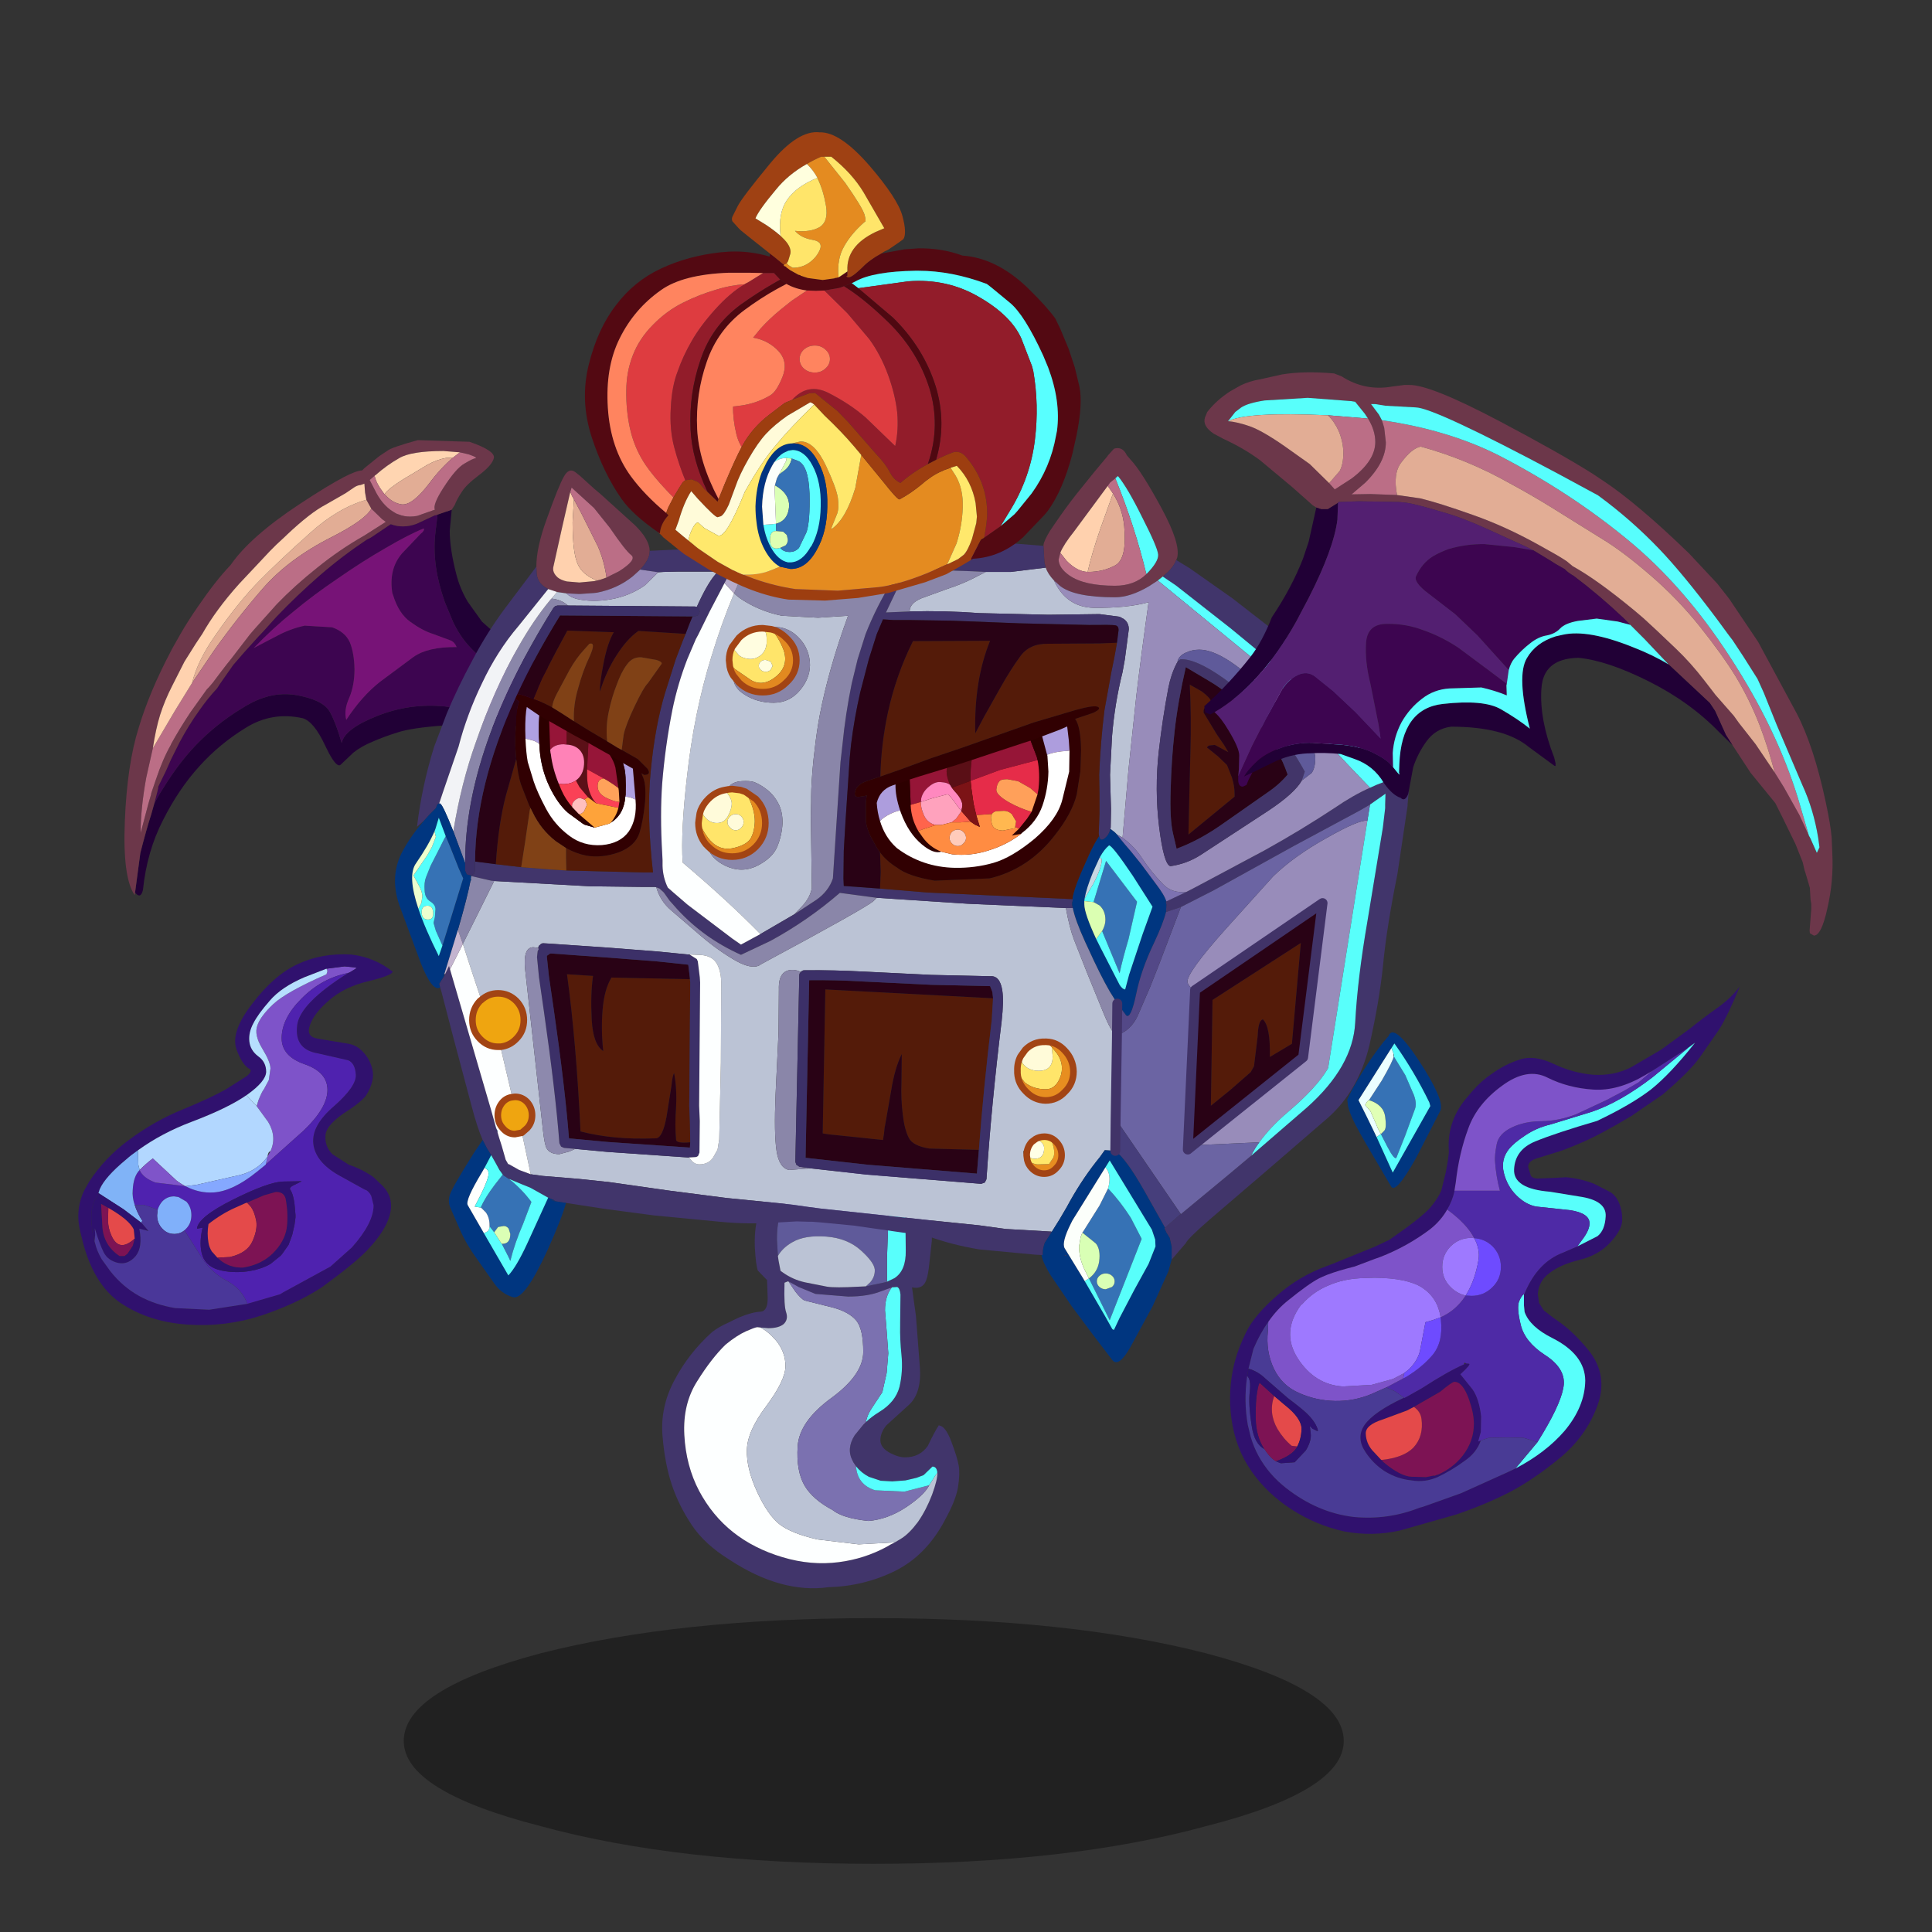 <svg xmlns:ffdec="https://www.free-decompiler.com/flash" xmlns:xlink="http://www.w3.org/1999/xlink" ffdec:objectType="frame" height="90" width="90" xmlns="http://www.w3.org/2000/svg"><rect width="100%" height="100%" fill="#333333" stroke="none"/><use ffdec:characterId="26" height="82.65" transform="translate(3.65 6.15)" width="83.2" xlink:href="#a"/><defs><g id="a" transform="translate(-3.65 -6.15)"><use ffdec:characterId="1" height="9.8" transform="matrix(.789 0 0 1.168 18.808 75.378)" width="55.5" xlink:href="#b"/><use ffdec:characterId="6" height="88.65" transform="translate(57.3 44.233) scale(.307)" width="77.35" xlink:href="#c"/><use ffdec:characterId="11" height="56.25" transform="translate(3.65 44.45) scale(.307)" width="54.6" xlink:href="#d"/><use ffdec:characterId="13" height="63.3" transform="translate(30.85 54.55) scale(.307)" width="45.05" xlink:href="#e"/><use ffdec:characterId="15" height="69.6" transform="translate(5.8 20.35) scale(.307)" width="66.6" xlink:href="#f"/><use ffdec:characterId="23" height="186.65" transform="translate(18.4 6.15) scale(.307)" width="158.75" xlink:href="#g"/><use ffdec:characterId="25" height="85.45" transform="translate(56.1 17.35) scale(.307)" width="95.35" xlink:href="#h"/></g><g id="k" fill-rule="evenodd"><path d="M77.35 0q-1.8 4.4-3.15 6.55l-2.95 4.25q-1.55 2.15-5.6 5.6l-4.45 3.05-.2.15q-4.85 2.9-7.55 4.05-2.75 1.2-4.2 1.6l-2.75.85q-1.35.45-1.25 1.35l.4 1.3q.25.35.95.4l2.6-.1 1.8-.1q2.2.2 4.25 1l2.15 1.1q1.1.5 1.65 1.85.5 1.2.45 2.65-.05 1.4-1.8 3.3-1.8 1.95-4.7 2.65-2.9.7-4.6 2.05-1.55 1.15-1.7 3.15l.2 1.35.7 1.1 1.35 1.05.85.6q2.25 1.55 4.55 4.35 3.1 3.8 1.4 8.45-1.7 4.65-5.7 7.95T42.3 76.8q-3.75 1.9-8.05 3.35l-8.45 2.4q-4.2.95-8.45.15-4.35-.95-8.1-3.4-3.6-2.35-5.9-5.6Q.8 70.1.2 65.5q-.55-4.2.45-8.3l.1-.35q.5-1.95 1.7-4.4 1.3-2.65 4.8-5.65 3.25-2.85 7.5-4.4l.55-.2 6.65-2.7 1.9-.9.25-.1q4.85-3.35 6.25-4.9 1.15-1.35 1.7-2.6l.7-2.85.3-1.7.15-1.2v-.3q-.3-4.35 2.5-7.8l1.1-1.3q1.4-1.6 3-2.65 1.95-1.4 4.15-2.1 2.2-.75 5.15.65t6 1.65q3.05.2 5.7-1.1l4.6-2.7 4.25-3.1q2.25-1.8 4.3-3.25T77.35 0M52.7 39.45l3.05-1.55Q56.9 37 57 34.85q.1-2.25-3.55-2.9l-4.9-.8q-5.6-.45-5.45-3.4.15-3 3.25-4.25 3.05-1.25 9.35-3.1 5.15-2.45 8.15-4.75 2.95-2.35 6.7-7.1l-.95.7-5.05 3.25-.55.35-1 .6q-4.15 2.45-7.9 2.2-3.8-.25-6.9-1.8-3.1-1.6-6.9 1.2-3.8 2.75-5.15 6.5-1.4 3.75-1.9 8.2l-.2 1.25v.1q-.35 1.5-1.1 2.75-.95 1.7-2.6 3-3.45 2.6-7.55 4.2l-.85.3-3.05 1.15q-2.6.65-4.15 1.25-.75.3-1.25.55-1.55.8-4.7 3.35-1.65 1.3-3 3.25-1.25 1.75-2.25 4.1l-.75 3-.2 1.1q-.55 3.85.1 7.45l.45 1.85q.45 1.5 1.15 2.8 1.55 2.85 4.25 4.95 4.75 3.7 10.2 4.35 5.2.5 10-1.4l.55-.15 5.75-2.05 7.2-3.25 1.05-.5q4.6-2.4 7.45-5.7 3.1-3.7 3.15-7.65-.05-3.95-5-6.45-3.4-1.7-4.2-3.95l-.1-1v-1.6l.1-.15.05-.2q1.95-4.6 5.75-6.05l2.2-.95M26.4 62.4l.05.05.65-.35 1.95-1.1q4.1-2.65 6.45-3.65l.3-.15.45.05q.4.05-1.3 1.6l1.85 2.3q1 1.45 1.3 4.1l-.05 2.35-.4 1.45.4-.15q-.65 1.85-2.4 3.05-1.95 1.45-4.15 2.5-1.95.85-3.95.5-2.15-.2-4.1-1.4-1.75-1.15-2.9-2.9-1.45-2.15-.15-4.1 1.4-2 6-4.15M23 71.85l.25.3q2.6 2.2 4.35 2.25l2.15.05L31 74.2q-.15.05.05.05l.35-.15h.1q2.3-1 3.8-2.9Q37 69 37 66.35q0-1.55-.75-3.7Q35.3 60 34.05 60q-.35 0-2.15 1.5l-4 2.3-1.05.55-3.65 1.35q-2.7.85-2.6 2.2.05 1.35.95 2.45l1.4 1.5H23" fill="#30116e"/><path d="m69.6 9.25.95-.7q-3.75 4.75-6.7 7.1-3 2.3-8.15 4.75-6.3 1.85-9.35 3.1-3.1 1.25-3.25 4.25-.15 2.95 5.45 3.4l4.9.8q3.65.65 3.55 2.9-.1 2.15-1.25 3.05l-3.05 1.55.8-1.1q1.05-1.4 1.05-2.4 0-1.55-2.95-2l-5.15-.55q-1.6-.3-3-1.7t-1.9-3.4q-.5-2 .75-3.6.75-.95 2.5-2.1 1.7-1.15 3.8-1.65L54.95 19q4.25-1.45 9.2-5.25l5.45-4.5m-25 37.55v1.6l.1 1q.8 2.25 4.2 3.95 4.95 2.5 5 6.45-.05 3.95-3.15 7.65-2.85 3.3-7.45 5.7l3.35-4 .85-1.4q2.95-4.95 3.15-7.4.15-2.5-2.9-4.45-3.05-2-3.65-4.6-.65-2.65-.2-3.6.3-.7.65-1l.05.1" fill="#58fffb"/><path d="m69.6 9.25-5.45 4.5q-4.95 3.8-9.2 5.25l-6.35 1.95q-2.1.5-3.8 1.65-1.75 1.15-2.5 2.1-1.25 1.6-.75 3.6t1.9 3.4q1.4 1.4 3 1.7l5.15.55q2.95.45 2.95 2 0 1-1.05 2.4l-.8 1.1-2.2.95q-3.8 1.45-5.75 6.05l-.05.2-.15.05q-.35.3-.65 1-.45.95.2 3.6.6 2.6 3.65 4.6 3.05 1.95 2.9 4.45-.2 2.45-3.15 7.4l-.85 1.4-2.1-.65-2.55-.05-2.75.05-1.2.4-.4.15.4-1.45.05-2.35q-.3-2.65-1.3-4.1l-1.85-2.3q1.7-1.55 1.3-1.6l-.45-.05-.05-.05-.1-.05q-.15 0-.15.25-2.35 1-6.45 3.65l-1.95 1.1-.65.35-.05-.05-1.45-1-1.25-.55 2.55-1.35.4-.2q2.5-1.5 4.1-3.4 1.6-1.95 1.25-5.25l-.05-.45q1.95-.85 3.35-2.65l.45-.65.9.05q1.85 0 3.15-1.3 1.3-1.25 1.3-3.1t-1.3-3.15q-1.15-1.1-2.75-1.2-1.1-2.15-4.1-4.35.75-1.25 1.1-2.75V31h6.9q-.6-2.2-.75-4.55-.05-.85.25-2.45.3-1.65 2.3-2.6 1.95-.95 4.55-.95 2.6-.05 5.2-1.05l4.6-2.15 2.75-1.45L62 14.55l2-1.7.55-.35 5.05-3.25" fill="#4e2aa6"/><path d="M5.8 50.9q1.35-1.95 3-3.25 3.15-2.55 4.7-3.35.5-.25 1.25-.55 1.55-.6 4.15-1.25l3.05-1.15.85-.3q4.1-1.6 7.55-4.2 1.65-1.3 2.6-3 3 2.2 4.1 4.35l-.4-.05q-1.85 0-3.15 1.25-1.3 1.3-1.3 3.15 0 1.85 1.3 3.1.95.95 2.25 1.25l-.45.65q-1.4 1.8-3.35 2.65-.45-2.95-2.8-4.5-2.25-1.45-7.2-1.5l-1.5.05q-3.2.05-5.7 1.2-2.2.95-3.8 2.75l-.2.15q-3 4.1-.5 8.05 2.6 4.05 6.9 4.3l4.35-.25 3.25-.9 1.7-.9-.2.85-2.55 1.35-2.25 1q-2.65 1.1-5.5 1.05-2.85-.05-5.45-1.2-2.6-1.1-3.85-3.7-1.25-2.65-.9-5.75l.05-1.35M34.05 31l.2-1.25q.5-4.45 1.9-8.2 1.35-3.75 5.15-6.5 3.8-2.8 6.9-1.2 3.1 1.55 6.9 1.8 3.75.25 7.9-2.2l1-.6-2 1.7-2.15 1.25-2.75 1.45-4.6 2.15q-2.6 1-5.2 1.05-2.6 0-4.55.95-2 .95-2.3 2.6-.3 1.6-.25 2.45.15 2.35.75 4.55h-6.9" fill="#7e53c9"/><path d="m26.45 58.65-1.7.9-3.25.9-4.35.25q-4.3-.25-6.9-4.3-2.5-3.95.5-8.05l.2-.15q1.6-1.8 3.8-2.75 2.5-1.15 5.7-1.2l1.5-.05q4.95.05 7.2 1.5 2.35 1.55 2.8 4.5l-1.25.45-1.05.3-.85 4.45q-.55 1.95-2.35 3.25m9.3-11.75q-1.3-.3-2.25-1.25-1.3-1.25-1.3-3.1t1.3-3.15q1.3-1.25 3.15-1.25l.4.05q.9 1.65.65 3.3-.55 3.2-1.95 5.4" fill="#9e79ff"/><path d="M37.05 38.2q1.6.1 2.75 1.2 1.3 1.3 1.3 3.15 0 1.85-1.3 3.1-1.3 1.3-3.15 1.3l-.9-.05q1.4-2.2 1.95-5.4.25-1.65-.65-3.3m-5.1 12 .05.45q.35 3.3-1.25 5.25-1.6 1.9-4.1 3.4l-.4.2.2-.85q1.8-1.3 2.35-3.25l.85-4.45 1.05-.3 1.25-.45" fill="#6e4bff"/><path d="m43.3 73.15-1.05.5-7.2 3.25-5.75 2.05-.55.15q-4.8 1.9-10 1.4-5.45-.65-10.2-4.35-2.7-2.1-4.25-4.95-.7-1.3-1.15-2.8l-.45-1.85q-.65-3.6-.1-7.45.6.55.4 2.35-.25 1.85.3 5.3.4 2.65 1.9 3.45l.05.05q.8 1.25 1.7 1.8l.75.3 2.1-.15 1.7-1.8q.85-1.4.75-2.5l-.15-1.2.4.4.7.35.15-.05q-.3-1.25-1.7-2.6-.65-.65-2.9-2.35l-3.45-3Q4.2 58.4 2.8 58l.75-3q1-2.35 2.25-4.1l-.05 1.35q-.35 3.1.9 5.75 1.25 2.6 3.85 3.7 2.6 1.15 5.45 1.2 2.85.05 5.5-1.05l2.25-1 1.25.55 1.45 1q-4.6 2.15-6 4.15-1.3 1.95.15 4.1 1.15 1.75 2.9 2.9 1.95 1.2 4.1 1.4 2 .35 3.95-.5 2.2-1.05 4.15-2.5 1.75-1.2 2.4-3.05l1.2-.4 2.75-.05 2.55.05 2.1.65-3.35 4" fill="#493b95"/><path d="m27.9 63.8 4-2.3q1.8-1.5 2.15-1.5 1.25 0 2.2 2.65.75 2.15.75 3.7 0 2.65-1.7 4.85-1.5 1.9-3.8 2.9h-.1l-.35.15q-.2 0-.05-.05l-1.25.25-2.15-.05q-1.75-.05-4.35-2.25l-.25-.3q3.35-.35 4.85-1.9 1.55-1.7 1.2-4.35-.15-1.1-1.15-1.8M5.2 70.2q-1.25-1.9-1.3-4.6-.05-2.75.25-4.25.15-.95.35-1.2l2.2 2q-.9 2.55.5 5 .9 1.5 2.15 2.55l.85.1-.1.2q-.75 1.2-3.15 2.05-.9-.55-1.7-1.8l-.05-.05" fill="#7d1354"/><path d="M23 71.85h-.05l-1.4-1.5q-.9-1.1-.95-2.45-.1-1.35 2.6-2.2l3.65-1.35 1.05-.55q1 .7 1.15 1.8.35 2.65-1.2 4.35-1.5 1.55-4.85 1.9M10.2 69.8l-.85-.1Q8.1 68.65 7.2 67.15q-1.4-2.45-.5-5l1.6 1.35q2.6 2.05 2.55 3.7-.05 1.45-.65 2.6" fill="#e44a4a"/><path d="m2.6 59.1.2-1.1q1.4.4 2.5 1.45l3.45 3q2.25 1.7 2.9 2.35 1.4 1.35 1.7 2.6l-.15.05-.7-.35-.4-.4.15 1.2q.1 1.1-.75 2.5l-1.7 1.8-2.1.15-.75-.3q2.4-.85 3.15-2.05l.1-.2q.6-1.15.65-2.6.05-1.65-2.55-3.7l-1.6-1.35-2.2-2q-.2.25-.35 1.2-.3 1.5-.25 4.25.05 2.7 1.3 4.6-1.5-.8-1.9-3.45-.55-3.45-.3-5.3.2-1.8-.4-2.35" fill="#2d116f"/></g><g id="l" fill-rule="evenodd"><path d="m37.65 2.2 2.75-.35 1.55.15.3.1-1.05.65-.25.1q-4.05.8-7.1 3.9-3 3-3 6 0 2.75 3.5 3.95 3.45 1.2 3.45 3.9t-3.6 6.15l-5.75 5.15.25-1.2.05-.1.4-.7q1-2.2-.35-4.45l-1.75-2.4.3-.95q.55-1.35.8-1.6l.75-1.4.25-1.75q0-1-1.25-3.05t-.75-3.45q.45-1.4 2.4-3.25t8.1-4.55l.15-.5-.15-.35" fill="#7e53c9"/><path d="M41.4.05q3.5.4 6.3 2.6-.15.6-3.7 1.45-3.6.85-5.9 2.85-2.35 2-2.95 3.8-.65 1.75 1.1 2.05l4.5.75q1.15.15 2 .85 1.4 1.2 1.85 3 .45 1.8-.95 4.05-.75.95-2.55 2.15-3.45 2.15-3.6 3.85-.15 1.7 1.05 2.9l2.5 1.6q1.7.55 3.25 1.55l.5.35 1 .95q1.65 1.45 1.65 3.35 0 2.95-3.6 6.75-1.9 2-6.85 5.6l-.3.2q-3.65 2.35-8.85 4.1-5.45 1.8-11.3 1.4-5.85-.4-10.1-3.25-4.3-2.9-5.95-10L.2 41.7q-.55-2.6.35-5.05.25-.7.65-1.35l.45-.8q2.4-3.65 6-6.3 3.9-2.9 8.2-4.65 4.25-1.75 6.55-3.05l3.15-2q.85-.7.5-1.05-1.15-.55-2.05-3-.95-2.65 2.4-6.95 3.3-4.35 6.9-6Q36.9-.2 41.4.05m-.45 2.8.25-.1 1.05-.65-.3-.1-1.55-.15-2.75.35-3.35 1.3Q30.8 5 29.05 7.05q-1.8 2.05-2.5 3.45-.75 1.4-.6 2.75.15 1.35 1.35 2.25 1.2.85 1.2 2.35-.05 1.45-2.85 3.45l-.15.1q-2.8 1.95-8.35 4.05-4.5 1.7-8.1 4.3-.95.65-1.8 1.4-3.2 2.65-4 4.5l-.2.6-.05.3-.5.8q-.25.45-.4 1.2-.2.75-.1 2.2l.2 1.9.2.7.05.2.1.35q.25 1.1 1 2.4l1.3 1.8q1.85 2.35 4.35 3.75 2.45 1.35 5.5 1.85l5.15.25 5.8-.9.15-.05 4.8-1.4.5-.3 7.15-3.9 3.25-2.9q3.3-3.7 3.3-6.4l-.35-1.4q-.35-.75-.9-.95h-.05l-4.15-2.3q-3.4-2-3.7-4.7-.3-2.75 3.15-5.7 3.4-3 3.3-4.75-.1-1.75-1.15-2.2l-4.6-1.05q-3.6-.6-3.15-4.25.4-3.35 7.75-7.95" fill="#30116e"/><path d="m28.45 31.9 5.75-5.15q3.6-3.45 3.6-6.15t-3.45-3.9q-3.5-1.2-3.5-3.95 0-3 3-6 3.05-3.1 7.1-3.9-7.35 4.6-7.75 7.95-.45 3.65 3.15 4.25l4.6 1.05q1.05.45 1.15 2.2.1 1.75-3.3 4.75-3.45 2.95-3.15 5.7.3 2.7 3.7 4.7l4.15 2.3h.05q.55.2.9.95l.35 1.4q0 2.7-3.3 6.4l-3.25 2.9-7.15 3.9-.5.3-4.8 1.4-.15.05q-.85-2.25-3.05-3.45-2.3-1.2-3.75-3.35L16.1 41.9l.3-.3q.75-.8.75-2t-.75-2.05l-1.2-.7-.65-.1h-.05q-1.05 0-1.8.8-.45.55-.65 1.2l-2.1-.7h-1.4q-.4-1.2-.3-2.25.1-2.1 1.05-3.05.5 1.2 2.4 1.9l4.55.55q2.1 1.1 4.3.95 2.9-.2 6.5-3.1l1.3-1.05.1-.1m-9.6 9.6q-.6 2.55 0 4.3.6 1.7 2.85 2.2 2.2.45 4.45.05 1.7-.3 3-1.05l1.55-1.25.25-.3.95-1.35.55-1.5.35-1.55.15-1.1v-.4l-.05-.5q-.15-2.55-.8-3.4 0-.35.6-.6l1.2-.6-2.9.05q-2.25.1-7.55 2.75T18 41.65l.85-.15" fill="#4f22af"/><path d="m37.65 2.2.15.35-.15.5q-6.15 2.7-8.1 4.55-1.95 1.85-2.4 3.25-.5 1.4.75 3.45 1.25 2.05 1.25 3.05l-.25 1.75-.75 1.4q-.25.25-.8 1.6l-.3.95-1.55-1.65.15-.1q2.8-2 2.85-3.45 0-1.5-1.2-2.35-1.2-.9-1.35-2.25-.15-1.35.6-2.75.7-1.4 2.5-3.45Q30.8 5 34.3 3.5l3.35-1.3" fill="#b6dfff"/><path d="m27.05 23.05 1.75 2.4q1.35 2.25.35 4.45-.35.05-.45.8-1.65 2.4-5.05 3L17.9 35l-1.65.2q-.7-.35-1.35-.85L11.3 31l-.2.15q-.85.65-1.8 1.6l-.2-.8-.05-2.2q3.6-2.6 8.1-4.3 5.55-2.1 8.35-4.05l1.55 1.65" fill="#b2d7ff"/><path d="m16.25 35.2-4.55-.55q-1.9-.7-2.4-1.9.95-.95 1.8-1.6l.2-.15 3.6 3.35q.65.5 1.35.85" fill="#7f54c9"/><path d="m28.7 30.7-.25 1.2-.1.1-1.3 1.05q-3.6 2.9-6.5 3.1-2.2.15-4.3-.95l1.65-.2 5.75-1.3q3.4-.6 5.05-3" fill="#85a8ff"/><path d="M12.05 38.75q.2-.65.65-1.2.75-.8 1.8-.8h.05l.65.1 1.2.7q.75.85.75 2.05 0 1.2-.75 2l-.3.3q-.65.55-1.55.55-1.1 0-1.85-.85-.75-.8-.75-2l.1-.85" fill="#80b0fa"/><path d="m3.05 36.25.2-.6q.8-1.85 4-4.5.85-.75 1.8-1.4l.05 2.2.2.8q-.95.95-1.05 3.05-.1 1.05.3 2.25.35 1.15 1.15 2.4l-.15.3-2.7-2.05-3.8-2.45" fill="#80b3f7"/><path d="m2.45 43.55-.05-.2-.2-.7-.2-1.9q-.1-1.45.1-2.2.15-.75.4-1.2l.5-.8.05-.3 3.8 2.45 2.7 2.05.15.15.95 1.1-1.4-.35q.55 2.8-.55 4.15-1.15 1.35-2.65 1.05-1.55-.35-2.2-1.6-.65-1.3-1.35-3.65l.05 1-.1.95m6.1-.4-.15-1.4q-.7-1.45-3.85-3.25l-.1-.05-1-.55.2 3.5q.2 2.8 2.6 4.4H7l.45-.35.8-1.2.3-1.1m10.3-1.65-.85.15q.15-1.75 5.45-4.4 5.3-2.65 7.55-2.75l2.9-.05-1.2.6q-.6.25-.6.6.65.85.8 3.4l.05.5v.4l-.15 1.1-.35 1.55-.55 1.5-.95 1.35-.25.3L29.15 47q-1.3.75-3 1.05-2.25.4-4.45-.05-2.25-.5-2.85-2.2-.6-1.75 0-4.3m6.75-3.8-.3.1-1.45.65q-2.15.95-4.1 2.5-.25 1.45 0 2.85.1.65.5 1.3l.85.95.4.35q1.45 1.2 3.45 1.15 2.75-.4 4.55-2.15 1.75-1.75 2.1-3.75.3-2.05-.15-4.55-.3-1.1-1.55-1l-1.75.5-2.55 1.1" fill="#2e116e"/><path d="m25.65 53.05-5.8.9-5.15-.25q-3.05-.5-5.5-1.85-2.5-1.4-4.35-3.75l-1.3-1.8q-.75-1.3-1-2.4l-.1-.35.1-.95-.05-1q.7 2.35 1.35 3.65.65 1.25 2.2 1.6 1.5.3 2.65-1.05 1.1-1.35.55-4.15l1.4.35-.95-1.1-.15-.15.15-.3q-.8-1.25-1.15-2.4h1.4l2.1.7-.1.85q0 1.2.75 2 .75.85 1.85.85.9 0 1.55-.55l2.75 4.35q1.45 2.15 3.75 3.35 2.2 1.2 3.05 3.45" fill="#4a3799"/><path d="M4.55 38.5q3.15 1.8 3.85 3.25l.15 1.4q-2.4 2.2-3.55-.5-.45-1-.5-2.15l.05-2m16.55 7.55-.85-.95q-.4-.65-.5-1.3-.25-1.4 0-2.85 1.95-1.55 4.1-2.5l1.45-.65.3-.1.6.65q.55.8.8 2.15.2 1.35-.6 3.1T23 45.95l-1.9.1" fill="#e44a4a"/><path d="m8.55 43.15-.3 1.1-.8 1.2-.45.35h-.75q-2.4-1.6-2.6-4.4l-.2-3.5 1 .55.1.05-.05 2q.05 1.15.5 2.15 1.15 2.7 3.55.5M25.6 37.7l2.55-1.1 1.75-.5q1.25-.1 1.55 1 .45 2.5.15 4.55-.35 2-2.1 3.75-1.8 1.75-4.55 2.15-2 .05-3.45-1.15l-.4-.35 1.9-.1q2.6-.6 3.4-2.35.8-1.75.6-3.1-.25-1.35-.8-2.15l-.6-.65" fill="#7d1354"/></g><g id="m" fill-rule="evenodd"><path d="M7.55 24.45q1.1-.85 2.5-1.45l.8-.4.85-.4q1.95-.8 3.2-.85Q16 21.3 16 19.3l-.1-2.8-.1-.05-1.3-1.35q-.3-.85-.45-3.5-.1-2.65.45-4.65.55-2.05 1.45-3.45.55-.85 2.2-1.7 1.55-.85 2.8-1L25.6.15 28.9 0l2.5.25 2.95.35q.95.15 2.75.85l2.4 1q1.4.7 1.45 2.1l.05 2.6-.1 3.5-.45 4.05q-.2 1.65-.6 2.3-.6.95-1.95.65l.6 4.4.6 7.85q.25 3.95-1.8 5.7l-3.3 3q-.9 1.1-.9 2.25 0 1.2 1.6 2 1.2.6 2.1.6 2.3 0 3.5-1.75.95-2 1.65-3.1H42l.15.05q.9.2 1.75 2.5.85 2.25 1.1 3.6.2 1.3-.15 3.4-.4 2-1.9 4.7l-.1.2q-2.8 5.25-7.45 7.6-4.75 2.35-10.15 2.5-7.2 1-15.1-4.2-3.7-2.3-5.65-5.2-2-3-3.05-6.15Q.4 44.45.05 40.3q-.4-4.45 1.8-8.55 2.15-4.1 5.7-7.3m6.85-.75q-.4.05-1.65.6-1.45.65-3.15 2.05-2.15 2.1-4.3 5.55-2.2 3.45-1.95 8.15.25 4.7 2.25 8.5 2 3.75 5.15 6.25 3.15 2.5 7.5 3.8 4.35 1.3 8.55.75 3.9-.5 7.3-2.35l.5-.3.7-.35 1-.6q1.2-.75 2.5-2.5 1.25-1.8 2.15-4.15.85-2.35.8-3.3v-.05l-.05-.25q-.15-.65-.7-.65l-1.35 1.3-1.05.4-1.7.4-2 .15-1.75-.1-1.5-.5-.3-.1q-1.15-.6-1.95-1.6l-.4-.6-.1-.2q-1-1.85.3-3.9l1.3-1.6.4-.4q.9-.85 2.05-1.55 2.45-1.5 3.05-3.8.55-2.35.3-4.85-.25-2.35-.2-4.5v-.35l.05-4.3q-.1-1-.5-1.15l-.8.05-1.65.6q-2 .8-5 .8l-4.95-.4-2.55-1.05-1.55-.85h-.1l-.5.2v.2q-.1 3.3.25 4.3.35 1.05-.35 1.75-.75.65-2.35.65l-1.2-.1-.5-.05m19.7-6.9 1.15-.55q1.75-1.15 1.7-4.15l-.05-4.9q0-1.4-.3-2.05L35.35 3.8l-.7-.55q-1-.7-3.8-1.15l-4.05-.45q-6.1 0-8.25 3.45-1.15 1.85-1.15 5.25l.15 2.55.1.7.25 1.3.05.25.35.25q1.55 1.1 3.4 1.5l3.3.65q1.2.2 4.85 0l1.05-.05 3.1-.65.1-.05" fill="#41356b"/><path d="m35.3 56.35-.7.35-.5.3q-3.4 1.85-7.3 2.35-4.2.55-8.55-.75-4.35-1.3-7.5-3.8-3.15-2.5-5.15-6.25-2-3.8-2.25-8.5T5.3 31.9q2.15-3.45 4.3-5.55 1.7-1.4 3.15-2.05 1.25-.55 1.65-.6h.05l.45.05q1.25.65 2.35 1.95 1.45 1.75 1.45 3.9t-2.9 6.05q-2.9 3.85-2.95 6.65-.1 2.8 1.55 6.4 1.65 3.55 3.45 4.95 1.8 1.35 5.65 2.25l6.3.75 5.5-.3" fill="#fdffff"/><path d="m34.85 17.65.8-.05q.4.15.5 1.15l-.05 4.3v.35q-.05 2.15.2 4.5.25 2.5-.3 4.85-.6 2.3-3.05 3.8-1.15.7-2.05 1.55.2-1.1.95-2.2l1.55-2.35.65-2.9.25-3-.25-3.4-.25-3.1q0-2.2 1.05-3.5m-.75-.85v-3.55l.2-5.55q.15-2.15 1.05-3.9l1.25 1.35q.3.65.3 2.05l.05 4.9q.05 3-1.7 4.15l-1.15.55" fill="#58fffc"/><path d="M35.35 3.8q-.9 1.75-1.05 3.9l-.2 5.55v3.55l-.1.05-3.1.65.65-.6q.75-.85.7-1.95-.1-1.1-2.1-2.9-2.05-1.85-5.25-2.1-3.25-.25-5.15.85-1.5.85-2.2 2.1l-.15-2.55q0-3.4 1.15-5.25 2.15-3.45 8.25-3.45l4.05.45q2.8.45 3.8 1.15l.7.55" fill="#5f5a9a"/><path d="m14.9 23.75 1.2.1q1.6 0 2.35-.65.7-.7.35-1.75-.35-1-.25-4.3v-.2l.5-.2h.1l1.05 1.55q.85 1.1 1.4 1.35l4.4 1.1q2.35.65 3.45 1.95 1.05 1.3 1.05 4.75t-4.85 7q-4.85 3.55-5.1 7.3t1.05 6q1.25 2.1 4.25 3.7 1.55 1.25 5.45 1.65 2.9-.25 5.65-2.05 2.7-1.8 3.5-3.25l.1-.2 1.15-1.8h.05q.05.95-.8 3.3-.9 2.35-2.15 4.15-1.3 1.75-2.5 2.5l-1 .6-5.5.3-6.3-.75q-3.85-.9-5.65-2.25-1.8-1.4-3.45-4.95-1.65-3.6-1.55-6.4.05-2.8 2.95-6.65 2.9-3.9 2.9-6.05t-1.45-3.9q-1.1-1.3-2.35-1.95m2.65-10.85q.7-1.25 2.2-2.1 1.9-1.1 5.15-.85 3.2.25 5.25 2.1 2 1.8 2.1 2.9.05 1.1-.7 1.95l-.65.6-1.05.05q-3.65.2-4.85 0l-3.3-.65q-1.85-.4-3.4-1.5l-.35-.25-.05-.25-.25-1.3-.1-.7" fill="#bbc3d5"/><path d="m19.15 16.75 1.55.85 2.55 1.05 4.95.4q3 0 5-.8l1.65-.6q-1.05 1.3-1.05 3.5l.25 3.1.25 3.4-.25 3-.65 2.9-1.55 2.35q-.75 1.1-.95 2.2l-.4.4-1.3 1.6q-1.3 2.05-.3 3.9l.1.2.4.6q.2 2.8 2.9 3.65l4.45.2 3.7-.95v.1q-.8 1.45-3.5 3.25-2.75 1.8-5.65 2.05-3.9-.4-5.45-1.65-3-1.6-4.25-3.7-1.3-2.25-1.05-6t5.1-7.3q4.85-3.55 4.85-7t-1.05-4.75q-1.1-1.3-3.45-1.95l-4.4-1.1q-.55-.25-1.4-1.35l-1.05-1.55" fill="#7b71b0"/><path d="M29.4 44.8q.8 1 1.95 1.6l.3.1 1.5.5 1.75.1 2-.15 1.7-.4 1.05-.4 1.35-1.3q.55 0 .7.65l.05.25-.05.05-1.15 1.8-.1.1-3.7.95-4.45-.2q-2.7-.85-2.9-3.65" fill="#56fffe"/></g><g id="n" fill-rule="evenodd"><path d="m49.65 11.05-.3 3.2q0 2.75 1 6.6.55 2.2 1.75 4.2l2.15 3 4 3.55 2.35 1.45 1.3.7 3.15 1.65q1.55.9 1.55 1.2l-.1.25-1.45 1.7-2.25 2.25q-3.45 3.4-4.55 3.8l-.25.05q-4.65-1.25-9.5-.85h-.05q-4.9.35-7 1.05-2.1.65-3.8 1.4-1.7.7-2.9 1.65l-1.9 1.8q-.55.65-1.8-1.65l-.6-1.2q-1.7-3.65-3.4-4.15-4.65-1.05-8.65 1.45-4 2.45-7.05 5.85-3.1 3.4-5.5 8.15Q3.4 62.9 2.8 68.75q-.35 1.45-1.2.4l.8-6q.95-3.7 1.65-5.85l.45-1.6q.6-1.2 1.35-2.35 2.7-4.4 5.75-7.35 3-2.95 6.95-5.25t7.85-1.5q3.6.7 4.65 2.3l.15.25q.95 1.8 1.75 4.65.45-2.15 5.4-4.1 4.9-1.95 10.15-1.45h.1l6.9 1.05 2.4.75.35-.1 2.35-2.1q3.05-3.05 2.2-3l-2.25-.65-2.3-.85-2-1.05q-4.45-2.6-6.45-7l-1.2-2.9q-1.95-5.5-1.45-10.25l.35-3 1.3-.45.2-.05.65-.25" fill="#210036"/><path d="m47.5 11.8-.35 3q-.5 4.75 1.45 10.25l1.2 2.9q2 4.4 6.45 7l2 1.05 2.3.85 2.25.65q.85-.05-2.2 3l-2.35 2.1-.35.1-2.4-.75-6.9-1.05h-.1q-5.25-.5-10.15 1.45-4.95 1.95-5.4 4.1-.8-2.85-1.75-4.65l-.15-.25q-1.05-1.6-4.65-2.3-3.9-.8-7.85 1.5-3.95 2.3-6.95 5.25-3.05 2.95-5.75 7.35Q5.1 54.5 4.5 55.7l.5-1.95.1-.45v-.2l1.2-2.45.75-1.7 1.3-2.6q1.35-2.55 3-4.85 1.25-1.8 2.7-3.35l.45-.7 2-2.85 1.65-1.9 2.3-2.55.25-.25.65-.7.8-.9.9-1q3.15-3.3 6.6-6.3 3.35-2.9 7.1-5.4l.6-.3 3.05-2.05q1.85.7 3.9-.05l2.8-1.3h.1l.3-.1m-2.6 2.95q.7-.55.5-.85-2.25.9-5.75 2.95-3.65 2.1-7.3 4.65-3.7 2.5-6.7 5-3 2.4-6.05 5.55l3.55-1.85q2.05-1.1 4.2-1.55l4.15.25q2 .7 2.7 2.3.65 1.6.7 4.05 0 2.45-.8 4.35-.85 1.85-.45 3.35 2.35-3.6 5.15-5.8l5.05-3.75q2.2-1.55 6.55-1.5-.3-.75-.9-1l-2.7-1q-1.6-.5-3.45-1.85-1.75-1.25-2.6-4.05l-.1-.25q-.6-3.65 1.45-6.05l2.8-2.95" fill="#3d0550"/><path d="m1.6 69.15-.05.4Q-.3 66.9.05 58.3q.35-8.6 2.1-14.15 1.65-5.5 4.9-11.65l.15-.3 1.3-2.3q1.15-2 2.75-4.3 2.6-3.8 4.85-6.15 2.95-4.3 10.55-9.3 4.25-2.8 6.65-4.05 1.95-1 2.75-1l.35-.35 1.55-1.25.75-.6 1.2-.8q.6-.5 4.6-1.6l7.85.25q3.9 1.35 3.7 2.45-.25 1.1-2.25 2.6t-2.65 2.6q-.7 1.05-1.05 1.95l-.45.7-.65.25-.2.05-1.3.45-.3.1h-.1l-2.8 1.3q-2.05.75-3.9.05l-3.05 2.05-.6.3Q33 18.1 29.65 21q-3.45 3-6.6 6.3l-.9 1-.8.9-.65.7-.25.25-2.3 2.55-1.65 1.9-2 2.85-.45.7q-1.45 1.55-2.7 3.35-1.65 2.3-3 4.85l-1.3 2.6-.75 1.7-1.2 2.45v.2l-.1.45-.5 1.95-.45 1.6q-.7 2.15-1.65 5.85l-.8 6m49.3-66.8-2.5-.2q-4.95 0-6.75 1.1Q39.8 4.3 38.1 5.8l-.15.1-.75.65.75 1.45q1.1 2.3 2.8 3.35l.5.3.85.3h.25l-.05.05q1 .2 2.1 0l2.7-.95q-.35-.75 1.25-3.25 1.95-3.05 3.25-3.75 1.25-.75 1.65-.8.4-.1-1.05-.6l-1.3-.3m-14.2 7.2-.2-1.1-.1-1.35-.55.2q-.55.05-1.05.4l-1.25.85-3.05 1.75q-2.3 1.2-5.85 4.55l-.15.15-1.45 1.35-.55.55-.45.45-4.65 4.95q-3.5 3.9-5.6 7.6l-1 1.5-1.7 2.7-1.85 3.65Q6.1 40 5.4 42.2q-.65 2.1-1.1 5.05l-1 4.45q-.85 4.65-.85 8.4l1.15-4.35.45-1.55v-.1l.75-2.2q1-3 2.25-5.2v-.05q1.2-2.2 2.95-4.85l2.5-3.5.3-.3.6-.7 1.05-1.4 1-1.3.8-1 2.65-3.45.2-.25.6-.7 3.4-3.8q2.75-2.85 6.15-5.55 3.4-2.75 7.1-4.85l3.3-2.1-.55-.4-1.65-1.6-.75-1.35" fill="#6c374a"/><path d="m37.95 5.9.15-.1q1.7-1.5 3.55-2.55 1.8-1.1 6.75-1.1l2.5.2-1.05.8-1.05.05q-1.4.25-2.85 1.05L42.2 6.5q-2.15 1.35-2.75 2.2l-.3-.4q-.95-1.25-1.2-2.4" fill="#ffd5b1"/><path d="M39.45 8.7q.6-.85 2.75-2.2l3.75-2.25q1.45-.8 2.85-1.05l1.05-.05Q48 4.7 46.25 7.05q-2.6 3.4-4.2 3.2-1.35-.2-2.45-1.4l-.15-.15m-29.2 28.65q.85-3.45 3.65-7.4 3.4-4.9 6.55-8.1 3.15-3.2 7.7-7.25 4.2-3.8 8.55-5.05l.75 1.35q-.9 1.7-6 4.3-6.55 3.3-10.5 7.85T13.6 32.4l-3.35 4.95" fill="#e2ad95"/><path d="M37.95 5.9q.25 1.15 1.2 2.4l.3.4.15.15q1.1 1.2 2.45 1.4 1.6.2 4.2-3.2 1.75-2.35 3.6-3.9l1.05-.8 1.3.3q1.45.5 1.05.6-.4.05-1.65.8-1.3.7-3.25 3.75-1.6 2.5-1.25 3.25l-2.7.95q-1.1.2-2.1 0l.05-.05h-.25l-.85-.3-.5-.3q-1.7-1.05-2.8-3.35l-.75-1.45.75-.65M4.3 47.25l3.3-5.6 2.65-4.3 3.35-4.95q3.4-4.8 7.35-9.35 3.95-4.55 10.5-7.85 5.1-2.6 6-4.3l1.65 1.6.55.4-3.3 2.1q-3.7 2.1-7.1 4.85-3.4 2.7-6.15 5.55l-3.4 3.8-.6.7-.2.25-2.65 3.45-.8 1-1 1.3-1.05 1.4-.6.7-.3.3-2.5 3.5q-1.75 2.65-2.95 4.85v.05Q5.8 48.9 4.8 51.9l-.75 2.2v.1l-.45 1.55-1.15 4.35q0-3.75.85-8.4l1-4.45" fill="#bb6e86"/><path d="M4.3 47.25q.45-2.95 1.1-5.05.7-2.2 1.85-4.45L9.1 34.1l1.7-2.7 1-1.5q2.1-3.7 5.6-7.6l4.65-4.95.45-.45.55-.55L24.5 15l.15-.15q3.55-3.35 5.85-4.55l3.05-1.75 1.25-.85q.5-.35 1.05-.4l.55-.2.1 1.35.2 1.1q-4.35 1.25-8.55 5.05-4.55 4.05-7.7 7.25-3.15 3.2-6.55 8.1-2.8 3.95-3.65 7.4l-2.65 4.3-3.3 5.6" fill="#ffd2af"/><path d="m44.9 14.75-2.8 2.95q-2.05 2.4-1.45 6.05l.1.25q.85 2.8 2.6 4.05 1.85 1.35 3.45 1.85l2.7 1q.6.25.9 1-4.35-.05-6.55 1.5l-5.05 3.75q-2.8 2.2-5.15 5.8-.4-1.5.45-3.35.8-1.9.8-4.35-.05-2.45-.7-4.05-.7-1.6-2.7-2.3l-4.15-.25q-2.15.45-4.2 1.55l-3.55 1.85q3.05-3.15 6.05-5.55 3-2.5 6.7-5 3.65-2.55 7.3-4.65 3.5-2.05 5.75-2.95.2.3-.5.85" fill="#771377"/></g><g id="g"><use ffdec:characterId="17" height="186.65" width="158.75" xlink:href="#i"/><use ffdec:characterId="20" height="24.4" transform="translate(19.75 87.25)" width="82.6" xlink:href="#j"/></g><g id="o"><path d="M98.4 62.8v-.1q.05-.65 1-2.2l.75-1.1q1.7-2.5 3.25-4.45l2.7-3.35 2-2.4.1-.15.9-1q1.3-.4 1.95 1l.6.7q1.65 1.75 4.65 7.3 2.9 5.35 2.4 7.5l-.15.4q-.35.9-1.25 1.8l-.8.7-.75.6-1.3.85q-2.85 1.7-5.2 1.7-6.1 0-8.3-1.7l-.95-.85q-.95-1-1.25-1.95l-.2-.75-.15-2.55m-76.95 3.15q0-2.9 1.55-7.15 1.85-5.2 2.65-6.55.75-1.35 1.7-.65l.7.55 2.15 1.95.95.8 5.25 4.75q2.2 2.15 2.25 3.9v.1q0 1.2-1.45 2.75l-1.1 1q-2.35 1.9-5.45 2.5l-.45.05-2.15.15h-.15L26 70l-1.4-.2-1.35-.45q-1.6-.8-1.75-2.3l-.05-1.1M114.1 67q1.8-1.85 1.7-2.9-.1-1.1-2.4-5.6-2.25-4.55-3.7-6.3l-.4.35-.8.65-.35.5-5.1 6.9q-1.6 2-2.1 3.25l-.25 1q0 1.3 1.65 2.45 2.25 1.55 6.9 1.55 2.95 0 4.75-1.75l.1-.1m-82 .6 1.9-.95q2.75-1.75 1.85-2.45-.9-.7-3.25-4.15l-2.4-3-3.4-3.1-.2.65-1.25 5.45-1.3 5.85q-.25.9.65 1.7.5.4 1.4.6l1.8.15h.15l2.15-.2.45-.1.6-.15.85-.3" fill="#6c374a" fill-rule="evenodd"/><path d="m109.3 52.55.4-.35q1.45 1.75 3.7 6.3 2.3 4.5 2.4 5.6.1 1.05-1.7 2.9l-.1.05q-1.75-7.25-4.7-14.5" fill="#57fffd" fill-rule="evenodd"/><path d="M100.95 63.85q.5-1.25 2.1-3.25l5.1-6.9.8 1.15L107.1 60q-1.4 4.05-2 6.75-1.6-.05-3.2-1.7l-.95-1.2M26.6 54.6l.25.6.3.55-.2 3.45q0 4.75.8 6.4.7 1.6 2.9 2.45l-.45.1-2.15.2h-.15l-1.8-.15q-.9-.2-1.4-.6-.9-.8-.65-1.7l1.3-5.85 1.25-5.45" fill="#ffd1ae" fill-rule="evenodd"/><path d="M105.1 66.75q.6-2.7 2-6.75l1.85-5.15q1.45 2.3 1.7 4.95.45 4.95-1.35 5.95-1.85 1-4.1 1h-.1m-77.95-11 1.1 2.05 2.55 5.1q.95 2.2 1.3 4.7l-.85.3-.6.15q-2.2-.85-2.9-2.45-.8-1.65-.8-6.4l.2-3.45" fill="#e2ad95" fill-rule="evenodd"/><path d="M114 67.1q-1.8 1.75-4.75 1.75-4.65 0-6.9-1.55-1.65-1.15-1.65-2.45l.25-1 .95 1.2q1.6 1.65 3.2 1.7h.1q2.25 0 4.1-1 1.8-1 1.35-5.95-.25-2.65-1.7-4.95l-.8-1.15.35-.5.8-.65q2.95 7.25 4.7 14.5v.05M27.15 55.75l-.3-.55-.25-.6.2-.65 3.4 3.1 2.4 3q2.35 3.45 3.25 4.15.9.7-1.85 2.45l-1.9.95q-.35-2.5-1.3-4.7l-2.55-5.1-1.1-2.05" fill="#bb6e86" fill-rule="evenodd"/><path d="M98.75 66.1q.3.95 1.25 1.95 1.85 4.05 6.05 4.15 5.05.05 8.3-.85-1.1 7.8-1.85 14.1l-1.2 11.3-.9 10.35-.2-.15-.65-.35-.35-.35-.65-.5.05-.2.05-2.8-.15-5.2.3-5.8q.4-5 1.6-9.8l.35-1.95.6-4.55q0-1-.75-1.55l-.65-.35-3.05-.4-7.75.1-10.5-.25q-5.3-.4-10.55-.25v-.15q.1-1.15 1.8-1.85l3.85-1.4q2.15-.7 3.95-1.6l1.95-1h3.8l5.3-.65m-72.5 5.75q-1-.9-2.5-1.05l.85-1 1.4.2q.6.6 1.6.85 2.35.55 5.2.05 2.8-.5 5.1-2.1l2.05-2 .8-.05 2.15-.05H49l-.4.45q-1.25 1.45-2.8 4.9l-.3-.05-19.25-.15M51.45 70q.85.8 1.95 1.4 2.4 1.4 5.3 2l5.5.3 4.55-.3q-2.95 8.05-4.3 15.1-.45 2.4-.75 5.05l-.2 1.7q-.35 3.55-.35 5.6v.8l-.05 2.1.15 10.95q-.25 1.45-1.45 2.75l-1.2 1.25-5.15 3q-5-5.1-11.8-10.85-.3-4.75.65-12.95 1.05-9.7 3.7-18.25 1.55-5.1 3.45-9.65m-.1 12.5q-.15 1.75 1.75 2.9 1.9 1.2 4.35 1.2 2.45 0 4.05-1.95 1.65-2 1.45-4.3-.25-2.5-2.25-4.15-1.7-1.35-3.9-1.05l.3.3-1.3-.15h-.05q-2.05 0-3.55 1.45l-1.05 1.4q-.45.9-.45 2l.05.45q.05 1.05.6 1.9m-4 25.75q.5 2 2.8 3.1 2.45 1.15 4.8 0 2.35-1.2 3.05-2.9.7-1.7.8-3.5.05-1.8-.65-3.1-.7-1.35-1.95-2.25-1.25-.9-2.05-1.05-.85-.15-2.05 0-1.5.35-1.5 1.2l-.55.1q-1.4.25-2.5 1.35-.75.75-1.15 1.7l-.15.5-.15 1-.05.45q0 1.85 1.15 3.25l.15.15m-7.7 6.35q.6 2.1 2.25 3.5l4.6 3.95q2.65 2.25 5.3 3.75 2.2 1.2 3.4.7l.4-.25q15.9-8.55 17-9.55l.5-.5 13.8.9 14.9.65q.55 3.05 1.25 4.85l1.95 4.95 2.45 6q1.25 3.1 2.1 3.7l-.2 12.5-.05 4.85-1.6-.1-.75 1.05-.6.75q-2.45 3.15-4.4 6.8l-1.2 2.05-.1.15-1 1.6-.05-.05-6.95-.4-4-.55-7.8-.8-16.3-1.75-1.9-.25-2.1-.3-2.2-.25-8.05-.8-8.55-1.1-9.5-1.35h-.1l-4.25-.45-5.5-.45-1.8-.25-1.35-6.3.8-.7q.75-.8.75-1.95t-.75-2q-.75-.8-1.85-.8l-.4.05-1.8-7.65q1.4-.15 2.4-1.2 1.15-1.15 1.15-2.85 0-1.7-1.15-2.9-1.15-1.15-2.75-1.15-1.45 0-2.55 1l-1.45-4.35-1.35-4.15 4.75-9.55 14.5.8 8.15.1h1.8l.15.05m21.95 12.85-.5-.2-.5-.1q-2.45-.2-2.35 2.95l-.05 6.55-.45 9.4q-.25 5.95.15 8.55.4 2.6 1.9 2.9l3.25-.25.45.05 8.05.9 17.4 1.4.55-.2.25-.5q.75-11.3 2.3-23.95.35-3.1.1-4.7-.35-2.25-1.8-2.15l-8.95-.2-10.2-.5h-.05q-4.5-.25-9.05-.2-.3 0-.5.25m-17 28.15.5.6q.5.45 1.05.45 1.4 0 2.1-1l.7-1.25.25-1.55.25-11.6.05-12.3q-.05-1.8-.75-2.9-.8-1.2-2.85-1.2l-1.2-.05h-.25l-4.55-.45-7.7-.6-8.8-.6-.9-.05q-.3 0-.5.25-.25.15-.25.45l-.75-.1q-1.6 0-1.25 3.4l2.7 24.35q.25 2.2.55 2.75.5.9 1.95.9l1.5-.4.9-.4 4.8.45 12.3.85h.15m50.3-15.3q-.5 1-.45 2.15l-.1.05.1.3q.1 1.6 1.25 2.75 1.25 1.35 3 1.4 1.75 0 2.95-1.3 1.3-1.25 1.3-3.1-.05-1.85-1.35-3.2-1.15-1.25-2.75-1.3l-.1-.05-.1.05q-1.75-.05-3 1.2l-.65.9-.1-.05v.2m2.3 12.5-.6.45q-.75.85-.75 2l-.5-.7q0 .95.6 1.45.15.65.65 1.2.8.85 1.9.85 1.1 0 1.85-.85.8-.8.8-1.95t-.8-2q-.7-.75-1.7-.8-.7-.25-1.95.25l.5.1" fill="#bbc3d5" fill-rule="evenodd"/><path d="m118.55 64.95 2.05 1.25 6.25 4.4.15.1 10.75 8.35q6.55 5.25 9.85 9.3l4.45 5.65q2 2.95 1.75 6.4l-.15 1.6v.25l-1.55 10.4q-1.6 7.9-2.15 13.55-.55 5.6-2.1 12.4-.8 3.35-2.35 6.1-1.55 2.75-3.9 4.85l-9.15 7.9-8.75 7.5q-3.45 3-3.7 3.65l-2.15 2.5v-1.95l-.3-1.35-.5-.8-.3-.65.1-.1 2.35-2.05h.05l7.25-6 3.4-2.85 8.5-7.35q6.95-6.2 7.3-12.85.35-6.65 1.85-15.35l2.35-14.25.35-2.95v-.6l.05-1.6-2.35 1.65-1.45.85-10.05 5.4-12.2 6.75-5 2.55-2.25.75v-.1l.05-1-.1-.45.1-.05 3.05-1.45 1.35-.7 10.5-5.6q5.5-3.05 10.65-6.45 2.85-1.95 5.35-3.05 1.05-.5 2.05-.85-.5-1.8-1.95-3.2L146.8 94l-1.25-1.6-4.5-4.7q-3.9-3.9-10.5-9.3l-3.7-3.05-8.35-6.55-2-1.35.8-.7q.9-.9 1.25-1.8M98.1 170.4l-.95-.05-8.5-.8q-4.2-.7-7.75-2L70.05 166l-.3-.05-5.2-.5-1.3-.1h-.6l-1.7-.05-2.6.15q-4.55.35-9.1-.1l-9.9-.95-7.2-.95-6.2-.95-2.25-.35h.6l-1.05-.45-.1-.05-2.5-1.4-.2-.1-1.25-.5-1.9-.8h-.05l-.75-.5-.15-.15-.35-.5-.15-.2-.6-1.1-.65-1.15-.65-1.05-.65-1.25q-.8-1.85-1.65-5.05L8.75 137l-1.7-6.55-.2-.65-.15-.55.7-1.1.2-.35.1-.2.5-1.05.15.5 6.25 21.4.75 2.7.2.6.25.85.4 1.25.6 2.1.4.7.05-.05 1.6.9.55.2 1.2.45 1.8.25 5.5.45 4.25.45h.1l9.5 1.35 8.55 1.1 8.05.8 2.2.25 2.1.3 1.9.25 16.3 1.75 7.8.8 4 .55 6.95.4.05.05-1.05 1.65q-.3.8-.3 1.6v.25h-.2M4.4 104.5l-1.05.9v-.05q.75-6.2 2.6-12.1l1.9-5q1.65-3.95 3.95-8.2 2.25-4.25 4.95-7.85l4.7-6.25.05 1.1q.15 1.5 1.75 2.3l-4.5 5.6q-3.25 3.8-5.55 8.7-2.3 4.75-3.55 9.6l-2.4 7-.55 1.65h-.05q-.3.05-.4.65l-1 1-.85.95m34.25-40.95 4.25-.2 23.65.7 17.4-1.1h3.65l4.2-.5 1.6-.05h.05l4.95.4.15 2.55.2.75-5.3.65h-3.8l-2.05-.1-10.05-.35v.2l-3.05 6.4 3.6-.15q5.25-.15 10.55.25l10.5.25 7.75-.1 3.05.4.65.35q.75.55.75 1.55l-.6 4.55-.35 1.95q-1.2 4.8-1.6 9.8l-.3 5.8.15 5.2-.05 2.8-.05.2q-.2.95-.95 1.5-.6.4-.75-.4-.1-.3-.05-.8l.1-2.65v-2.95l-.05-2.9q.2-4.95.8-9.8l1.05-5.8.4-1.95.25-1.35.2-1.15.25-1.95q0-.6-.5-.7-.55-.1-4-.05l-10.5-.25-10.4-.4-6.4-.1h-2.4l-1.55-.1-.95 2.25-1.2 3.8-1.3 5q-.9 3.9-1.4 7.95L69 95l-.65 9.75-.25 4.3-.05 4.2.05 1.15 5.5.4 7.25.6 21.95 1h.1l-.15.55v.35l.1.4v.05h-1.05l-14.9-.65-13.8-.9-5.6-.75q-4.85 4.2-10.55 7.3l-4.45 2.1q-5.6-2.5-9.65-6.9l-1.2-1.35-.85-1.2-.65-.6-.5-.2-.15-.05h-1.8l-8.15-.1-14.5-.8-.45-.05-3.05-.7v-.1l.45-.25.15-.55v-1.3l.45.05 2.7.35 3.85.45 4.4.35 2.45.15 11.7.3h1.45q-1-8.7-.35-15.35.65-6.85 2.2-11.95L42.6 80l1.05-2.75.45-1.1.55-1.45.1-.25.4-.95h.35l.55-.2.2-.55-.2-.5-.25-.2q1.55-3.45 2.8-4.9l.4-.45h-6.1l-2.15.05-.8.05-2.75-.4q1.45-1.55 1.45-2.75v-.1M60.6 118.7l3.35-2.2q1.85-1.3 2.5-3.25l.55-8.5.6-9.15.3-2.65q.45-4.6 1.4-9.25l.9-3.7 1.2-3.8q1.65-4.2 4.1-8.15l1.1-1.75-10.1.35-13.6.05h-2l-.9 1.75-2.25 4.3L46 76.3l-.35.65-1.3 3.05q-1.45 3.75-2.25 7.65Q41 93.2 40.55 98.8q-.35 4.8 0 10.7l.05 1v.85q.05 1.75.8 3.3l.85.75 2.15 1.85 6.8 5.15 1.3.9 2.95-1.6 5.15-3m41.3 51.75v.05h-.35q.1-.1.15-.1l.2.05" fill="#41356b" fill-rule="evenodd"/><path d="m115.75 68.05.75-.6 2 1.35 8.35 6.55 3.7 3.05q6.6 5.4 10.5 9.3l4.5 4.7 1.25 1.6 1.25 1.45q1.45 1.4 1.95 3.2-1 .35-2.05.85-7.4-7.6-10.7-11.8l-3.6-4.55-1.75-1.85-16.15-13.25" fill="#59ffff" fill-rule="evenodd"/><path d="m100 68.05.95.85q2.2 1.7 8.3 1.7 2.35 0 5.2-1.7l1.3-.85L131.9 81.3l1.75 1.85 3.6 4.55q3.3 4.2 10.7 11.8-2.5 1.1-5.35 3.05-5.15 3.4-10.65 6.45l-10.5 5.6-1.35.7q-2.2.25-3.55-1.15-1.85-1.9-3.15-3.9-1.25-1.9-3-3.15l.9-10.35 1.2-11.3q.75-6.3 1.85-14.1-3.25.9-8.3.85-4.2-.1-6.05-4.15m37.6 30.35 1.5-1.15q.55-.8.55-2.3 0-2.25-6.6-9.1-7.05-7.3-11-7.3-1.1 0-2.05.45-1 .45-1.25 1.25v.15l-.15.25q-.85 1.65-1.25 3.7-.9 4.75-1.45 9.6-.65 5.8.05 11.5.7 5.65 1.7 5.95 2.5-.35 4.6-1.7l10.25-6.7q4-2.65 5.1-4.6M39.95 66.8l-2.05 2q-2.3 1.6-5.1 2.1-2.85.5-5.2-.05-1-.25-1.6-.85l1.9.1h.15l2.15-.15.45-.05q3.1-.6 5.45-2.5l1.1-1 2.75.4m107.6 37.7L141.6 142l-.1.2q-1.7 2.85-6 6.5-2.65 2.25-4.35 4.6l-10.05.45 16.7-13.35 2.95-23.4-19.35 13.2v.2l-.25-.2q-.9-.8-.9-1.3 0-1.45 5.7-7.85l7.3-8.1q3.2-3.1 8.15-5.85 4.95-2.8 6.15-2.6" fill="#988cba" fill-rule="evenodd"/><path d="m78.1 72.75-3.6.15 3.05-6.4v-.2l10.05.35 2.05.1-1.95 1q-1.8.9-3.95 1.6l-3.85 1.4q-1.7.7-1.8 1.85v.15m-51.85-.9h-1.6l-.35.1-.25.25q-13.35 21.35-13.4 38.45v.3l-1.8-4.85q1.2-7.3 3.4-13.45 2.8-8.1 6.4-14.4 2.4-4.25 4.95-7.3l.15-.15q1.5.15 2.5 1.05M60.6 118.7l1.2-1.25q1.2-1.3 1.45-2.75l-.15-10.95.05-2.1v-.8q0-2.05.35-5.6l.2-1.7q.3-2.65.75-5.05 1.35-7.05 4.3-15.1l-4.55.3-5.5-.3q-2.9-.6-5.3-2-1.1-.6-1.95-1.4l1.45-3.3 13.6-.05 10.1-.35-1.1 1.75Q73.05 72 71.4 76.2L70.2 80l-.9 3.7q-.95 4.65-1.4 9.25l-.3 2.65-.6 9.15-.55 8.5q-.65 1.95-2.5 3.25l-3.35 2.2m12.5-2.5-.5.5q-1.1 1-17 9.55l-.4.25q-1.2.5-3.4-.7-2.65-1.5-5.3-3.75l-4.6-3.95q-1.65-1.4-2.25-3.5l.5.2.65.6.85 1.2 1.2 1.35q4.05 4.4 9.65 6.9l4.45-2.1q5.7-3.1 10.55-7.3l5.6.75m-58.05-2.55-4.75 9.55-.75-2.15q1.45-5 1.9-7.4l.1-.15-.05-.15.05-.55v.1l3.05.7.45.05m48 43.6-3.25.25q-1.5-.3-1.9-2.9-.4-2.6-.15-8.55l.45-9.4.05-6.55q-.1-3.15 2.35-2.95l.5.1.5.2q-.25.2-.25.5l-.6 28.3.15.45.45.3 1.7.25" fill="#8a86a9" fill-rule="evenodd"/><path d="M73.65 97.8q.1-4.85 1.15-9.75 1.25-5.7 3.8-10.8l11.7-.05q-2.45 6-2.25 14.05l1.35-2.55 2.5-4.45q1.55-2.75 2.95-4.65 1.4-2 4.25-1.95l7.8-.05 2.65-.1-.2 1.15-.25 1.35-.4 1.95-1.05 5.8q-.6 4.85-.8 9.8l.05 2.9v2.95l-.1 2.65q-.05.5.05.8-.65.95-1.45 2.65l-.4.9q-2 4.35-2.2 6l-21.95-1-7.25-.6.1-2.5-.1-3q.95 1.3 2.55 2.3 1.75 1.35 5.75 2l8.35-.35q5.85-1.4 9.8-6.45 2.7-3.4 3.4-6.3L104 97l.1-3.1v-.15q-.05-3.55-.9-4.7l2.7-.9q1.3-.6.8-.9-.5-.35-3.4.45l-6.4 1.9-5.95 2.1-5.1 1.8L81.4 95l-4.75 1.75-3 1.05m47.05-3.9q.15-4.95-.1-10.05l1.85 1.05q1.35 1.05 1.35 1.5l-.45.55q-.55.3-.65.8v.35l2 3.3 1.1 1.6.65 1.1-2.05-1.1-.9.1q-.45.3-.15.4l1.55 1.25 1.35 1.3.75 1.9q.4 1.3.4 2.45v.45l-7 5.75.1-4.55.2-8.15M18.4 95.3l.05.1q.2 2.15.65 3.55l1.25 3.2.2.4-.1.35-.7 4.8-.6 3.85-3.85-.45q.4-6.2 1.55-10.5l1.5-5.3h.05m7.55 13.35q1.55.85 3.1 1.15 2.35.4 4.9-.5 2.5-.95 3.15-2.95.55-1.85.8-4.3l.05-.45q.2-2.75-.4-3.9l-.15-.4.4.25q1.15 0 .5-.95l-1.45-1.45-2.45-1.4.3-2.3q.3-1.45 1.65-4.3 1.35-2.85 2.05-3.55l1.95-2.75q.45-.4-.7-.75l-2.3-.4q-1.35-.05-2.15 1.1-.85 1.1-1.55 3.05-.75 1.9-1.2 4.05-.5 2.25-.25 4.55l-2.8-1.65-2.25-1.4q-.1-2.45.6-4.85.75-2.8 1.8-5 1-2.2-.05-1.9l-.9 1q-1.1 1.2-2.1 2.95l-1.95 3.65q-.65 1.25-.7 2.05-1.35-.75-2.85-1.25l1.3-3.1L24.35 79l1.8-3.35 7.05.25q-.95 1.6-1.55 4.7-.6 3.05-.55 4.3.95-3.1 2.55-5.55 1.5-2.35 3.15-3.55l.15-.1 7.15.45-.45 1.1L42.6 80 41 85.05q-1.55 5.1-2.2 11.95-.65 6.65.35 15.35H37.7l-11.7-.3-.05-1.95v-1.45m18.8 19.9.05.5-.15 18.75.1 2.35.05 3.15q-2.15.2-2.15-.4-.2-2.15 0-4.95.15-2.85-.3-5.15-.25.4-.4 1.95l-.75 4.7q-.6 3.2-1.6 3.25h-.15q-6.35.25-11.3-1.05-.65-13.6-2.05-23.85l3.95.25q-.4 2.8-.2 6.6t1.75 4.8q-.35-3.15-.1-6.25.25-3.1 1.35-4.9l11.9.25m43.85 25.9-7.5-.2q-2.55-.4-3.15-1.65-.65-1.3-.9-3.5-.3-2.45-.2-4.85l.05-4.35q-1.05 2.1-1.6 5.5l-.9 5.15-.1.5-.1.95-.15.95-1.45-.15-2.35-.25-4.4-.45-.95-.15.4-21.85 25.45 1.35-.2 3.3q-1.25 10.3-1.95 19.7m35.2-6.7.25-16.05 13.4-8.65-1.35 15.3-3.35 2q.1-4.6-1.05-5.7-.6.1-.75 1.8l-.05.75-.55 4.55-.5.9-3.15 2.75-2.9 2.35" fill="#541b09" fill-rule="evenodd"/><path d="m109.55 77.5-2.65.1-7.8.05q-2.85-.05-4.25 1.95-1.4 1.9-2.95 4.65l-2.5 4.45-1.35 2.55q-.2-8.05 2.25-14.05l-11.7.05q-2.55 5.1-3.8 10.8-1.05 4.9-1.15 9.75l-2.1.7q-1.4.5-1.7 1.45-.3.95.45.95l1-.15.3-.1-.05.2-.1.9v2.55q0 1.05.7 2.55l1.05 1.9.4.55.1 3-.1 2.5-5.5-.4-.05-1.15.05-4.2.25-4.3L69 95l.2-2.05q.5-4.05 1.4-7.95l1.3-5 1.2-3.8.95-2.25 1.55.1H78l6.4.1 10.4.4 10.5.25q3.45-.05 4 .05.5.1.5.7l-.25 1.95m11.15 16.4-.2 8.15-.1 4.55 7-5.75v-.45q0-1.15-.4-2.45l-.75-1.9-1.35-1.3-1.55-1.25q-.3-.1.15-.4l.9-.1 2.05 1.1-.65-1.1-1.1-1.6-2-3.3v-.35q.1-.5.65-.8l.45-.55q0-.45-1.35-1.5l-1.85-1.05q.25 5.1.1 10.05m-2.4-3q.5-4.5 1.7-9.7l3.45 2.05q1.9 1.1 3.9 2.8 2 1.65 4.35 4.55 2.45 3.15 3.75 6.9-1.3 1.55-3.1 2.75l-6.5 4.55q-3.7 2.65-7.25 3.95l-.55-2.35q-.5-2.15-.35-6.55.1-4.45.6-8.95M12.15 110.7q.05-11.4 6.1-24.75l.6.5q-.35.6-.5 2.75l-.1 2.95q0 1.7.15 2.95l-.05.2-1.5 5.3q-1.15 4.3-1.55 10.5l-2.7-.35-.45-.05m6.4-25.4q2.7-5.8 6.5-11.95l20.1.15-.4.95-.1.25-.55 1.45-7.15-.45-.15.1q-1.65 1.2-3.15 3.55-1.6 2.45-2.55 5.55-.05-1.25.55-4.3.6-3.1 1.55-4.7l-7.05-.25-1.8 3.35-2.05 3.95-1.3 3.1-.25-.1q-1.55-.65-2.2-.65m26.25 68-.05.8-12.45-.85-5.9-.55q-.6-7.7-2.3-19.5l-.75-5.15-.3-2.85v-.2l.5-.35h.2l8.3.6 7.75.6 4.7.5.25 2.05v.15l-11.9-.25q-1.1 1.8-1.35 4.9-.25 3.1.1 6.25-1.55-1-1.75-4.8-.2-3.8.2-6.6l-3.95-.25q1.4 10.25 2.05 23.85 4.95 1.3 11.3 1.05h.15q1-.05 1.6-3.25l.75-4.7q.15-1.55.4-1.95.45 2.3.3 5.15-.2 2.8 0 4.95 0 .6 2.15.4m45.95-21.85L65.3 130.1l-.4 21.85.95.15 4.4.45 2.35.25 1.45.15.15-.95.1-.95.1-.5.9-5.15q.55-3.4 1.6-5.5l-.05 4.35q-.1 2.4.2 4.85.25 2.2.9 3.5.6 1.25 3.15 1.65l7.5.2-.3 3.6-16.6-1.35-9.4-1.05.55-26.95q4.1-.05 8.2.2l10.35.5 8.85.2h.05l.35.9.1.95m33.05 16.3 2.9-2.35 3.15-2.75.5-.9.55-4.55.05-.75q.15-1.7.75-1.8 1.15 1.1 1.05 5.7l3.35-2 1.35-15.3-13.4 8.65-.25 16.05m-2.4-17.35v-.2l19.35-13.2-2.95 23.4-16.7 13.35-.8.65 1.1-24" fill="#290215" fill-rule="evenodd"/><path d="m73.65 97.8 3-1.05L81.4 95l4.45-1.5 5.1-1.8 5.95-2.1 6.4-1.9q2.9-.8 3.4-.45.5.3-.8.9l-2.7.9q.85 1.15.9 4.7v.15L104 97l-.55 3.5q-.7 2.9-3.4 6.3-3.95 5.05-9.8 6.45l-8.35.35q-4-.65-5.75-2-1.6-1-2.55-2.3l-.4-.55-1.05-1.9q-.7-1.5-.7-2.55v-2.55l.1-.9.05-.2-.3.1-1 .15q-.75 0-.45-.95t1.7-1.45l2.1-.7m25.45.6-1.35.4-.1.85-.15.85-.9 2.65-.7 1.05-1.2 1.5-1.1 1.05 1.4-.25.15-.15q2.25-1.7 3.1-4.15l.85-3.8M18.25 85.95l.3-.65q.65 0 2.2.65l.25.1q1.5.5 2.85 1.25l1.45.9 1.85 1.2 2.25 1.4 2.8 1.65 1.55.95.65.35 2.45 1.4 1.45 1.45q.65.95-.5.95l-.4-.25.15.4q.6 1.15.4 3.9l-.05.45q-.25 2.45-.8 4.3-.65 2-3.15 2.95-2.55.9-4.9.5-1.55-.3-3.1-1.15l-1.5-1q-2.3-1.75-3.6-4.5l-.3-.6-.2-.4-1.25-3.2q-.45-1.4-.65-3.55l-.05-.1v-.2q-.15-1.25-.15-2.95l.1-2.95q.15-2.15.5-2.75l-.6-.5m5.15 3.5h.1l-.1-.05v.05m55.4 15.3-1.2.35q.95 1.85 2.35 3 1.8 1.5 2.95 1.1-1.7-.65-2.8-2.15l-.7-1-.6-1.3m-44.75-3.1v-.1.1m-1.45 3.25-.1.05.25-.15-.15.1m.15-.1q1.25-.8 1.8-2.1l-.6-.3-.05.15q-.3 1.2-1.15 2.25m55.05-2.9v.05-.05" fill="#310002" fill-rule="evenodd"/><path d="m99.1 98.4-.85 3.8q-.85 2.45-3.1 4.15l-.15.15-1.4.25 1.1-1.05 1.2-1.5.7-1.05.9-2.65.15-.85.1-.85 1.35-.4m-20.3 6.35.6 1.3.7 1q1.1 1.5 2.8 2.15-1.15.4-2.95-1.1-1.4-1.15-2.35-3l1.2-.35" fill="#2d0000" fill-rule="evenodd"/><path d="m118.85 80.25.35-.25q2.3-.1 6.55 2.9 3.85 2.75 7 6.4 3.15 3.8 5.3 7.75l-.45 1.35q-1.1 1.95-5.1 4.6l-10.25 6.7q-2.1 1.35-4.6 1.7-1-.3-1.7-5.95-.7-5.7-.05-11.5.55-4.85 1.45-9.6.4-2.05 1.25-3.7l.15-.25.1-.15m-.55 10.65q-.5 4.5-.6 8.95-.15 4.4.35 6.55l.55 2.35q3.55-1.3 7.25-3.95l6.5-4.55q1.8-1.2 3.1-2.75-1.3-3.75-3.75-6.9-2.35-2.9-4.35-4.55-2-1.7-3.9-2.8L120 81.2q-1.2 5.2-1.7 9.7" fill="#423569" fill-rule="evenodd"/><path d="m137.6 98.4.45-1.35q-2.15-3.95-5.3-7.75-3.15-3.65-7-6.4-4.25-3-6.55-2.9l-.35.25h-.1q.25-.8 1.25-1.25.95-.45 2.05-.45 3.95 0 11 7.3 6.6 6.85 6.6 9.1 0 1.5-.55 2.3l-1.5 1.15" fill="#5f5a9a" fill-rule="evenodd"/><path d="m23.75 70.8-.15.15q-2.55 3.05-4.95 7.3-3.6 6.3-6.4 14.4-2.2 6.15-3.4 13.45-1.55-3.9-1.95-4.15v-.05h-.2l.55-1.65 2.4-7q1.25-4.85 3.55-9.6 2.3-4.9 5.55-8.7l4.5-5.6 1.35.45-.85 1" fill="#f2f3f6" fill-rule="evenodd"/><path d="M10.65 110.95v-.3q.05-17.1 13.4-38.45l.25-.25.35-.1h1.6L45.5 72l.3.05.25.2.2.5-.2.55-.55.2h-.35l-20.1-.15q-3.8 6.15-6.5 11.95l-.3.65q-6.05 13.35-6.1 24.75v1.3l-.15.55-.45.25h-.1l-.55-.15-.25-.55v-1.15m52.4 46.3-1.7-.25-.45-.3-.15-.45.6-28.3q0-.3.25-.5.2-.25.5-.25 4.55-.05 9.05.2h.05l10.2.5 8.95.2q1.45-.1 1.8 2.15.25 1.6-.1 4.7-1.55 12.65-2.3 23.95l-.25.5-.55.2-17.4-1.4-8.05-.9-.45-.05m-18.2-32.35.95.6.15.35.3 2.4.05.8-.15 18.7.1 2.3v.05l-.05 4.75-.2.5q-.2.2-.5.2l-.9.05h-.15l-12.3-.85-4.8-.45-1.7-.15-.45-.2-.25-.5q-.6-7.8-2.35-20l-.75-5.2-.3-3.05.1-.9.15-.3-.05-.15v-.05q0-.3.25-.45.2-.25.5-.25l.9.05 8.8.6 7.7.6 4.55.45.4.1m-.05 28.4-.05-3.15-.1-2.35.15-18.75-.05-.5v-.15l-.25-2.05-4.7-.5-7.75-.6-8.3-.6h-.2l-.5.35v.2l.3 2.85.75 5.15q1.7 11.8 2.3 19.5l5.9.55 12.45.85.05-.8m45.95-21.85-.1-.95-.35-.9h-.05l-8.85-.2-10.35-.5q-4.1-.25-8.2-.2l-.55 26.95 9.4 1.05 16.6 1.35.3-3.6q.7-9.4 1.95-19.7l.2-3.3" fill="#3c3068" fill-rule="evenodd"/><path d="m19.15 111.55.6-3.85.7-4.8.1-.35.3.6q1.3 2.75 3.6 4.5l1.5 1v1.45l.05 1.95-2.45-.15-4.4-.35m15.25-17.8-.65-.35-1.55-.95q-.25-2.3.25-4.55.45-2.15 1.2-4.05.7-1.95 1.55-3.05.8-1.15 2.15-1.1l2.3.4q1.15.35.7.75L38.4 83.6q-.7.7-2.05 3.55Q35 90 34.7 91.45l-.3 2.3m-7.25-4.35-1.85-1.2-1.45-.9q.05-.8.7-2.05l1.95-3.65q1-1.75 2.1-2.95l.9-1q1.05-.3.05 1.9-1.05 2.2-1.8 5-.7 2.4-.6 4.85" fill="#804116" fill-rule="evenodd"/><path d="M23.4 89.45v-.05l.1.05h-.1" fill="#961538" fill-rule="evenodd"/><path d="M50 68.45 51.45 70q-1.9 4.55-3.45 9.65-2.65 8.55-3.7 18.25-.95 8.2-.65 12.95 6.8 5.75 11.8 10.85l-2.95 1.6-1.3-.9-6.8-5.15-2.15-1.85-.85-.75q-.75-1.55-.8-3.3v-.85l-.05-1q-.35-5.9 0-10.7.45-5.6 1.55-11.15.8-3.9 2.25-7.65l1.3-3.05.35-.65 1.75-3.55 2.25-4.3M10.3 123.2l1.35 4.15 1.45 4.35-.2.15q-1.15 1.2-1.15 2.9t1.15 2.85q1.15 1.2 2.75 1.2H16l1.8 7.65q-.85.1-1.45.75-.75.85-.75 2t.75 1.95q.75.9 1.85.9l1.05-.2 1.35 6.3-1.2-.45-.55-.2-1.6-.9-.05.05-.4-.7-.6-2.1-.4-1.25-.25-.85v-.15l-.2-.45-.75-2.7-6.25-21.4 1.95-3.85m34.3 32.4.9-.05q.3 0 .5-.2l.2-.5.05-4.75v-.05l-.1-2.3.15-18.7-.05-.8-.3-2.4-.15-.35-.95-.6-.15-.1 1.2.05q2.05 0 2.85 1.2.7 1.1.75 2.9l-.05 12.3-.25 11.6-.25 1.55-.7 1.25q-.7 1-2.1 1-.55 0-1.05-.45l-.5-.6" fill="#fdffff" fill-rule="evenodd"/><path d="M52.9 66.7 51.45 70 50 68.45l.9-1.75h2" fill="#b6abca" fill-rule="evenodd"/><path d="m57.1 75.45-.3-.3q2.2-.3 3.9 1.05 2 1.65 2.25 4.15.2 2.3-1.45 4.3-1.6 1.95-4.05 1.95-2.45 0-4.35-1.2-1.9-1.15-1.75-2.9l.85 1.05Q53.7 85 55.8 85t3.55-1.45q1.55-1.4 1.55-3.4t-1.55-3.4q-1-1-2.25-1.3" fill="#8985a8" fill-rule="evenodd"/><path d="m50.75 80.6-.05-.45q0-1.1.45-2l1 1.2q.55.5 1.55.6.95.1 1.8-.55.8-.65.9-1.9.05-1.3-.25-1.75l-.35-.4v-.05l1.3.15q1.15 1.3 1.85 3.1.85 2.4-1.1 4.05-2 1.65-3.85.55l-2.4-1.65-.85-.9m6.25-.25-.75-.25q-.45 0-.75.25-.3.3-.3.65 0 .35.3.6.3.3.75.3t.75-.3l.3-.6-.3-.65m-6.4 19.4.55-.05 1.25.15.75.25.5.9q.95 1.9.95 3.6-.05 1.65-.7 2.7-.75 1-2.8 1.4-2.1.35-3.6-1.6-1.05-1.4-1.4-2.7l.15-1 .15-.5.45.8q.75 1.1 1.9 1.15 1.15.05 1.75-1 .6-1.1.6-1.95 0-.7-.7-1.6l.2-.55m1.1 3.75q-.5 0-.85.35-.4.35-.4.85t.4.85q.35.4.85.4t.85-.4q.35-.35.35-.85t-.35-.85q-.35-.35-.85-.35m47.95 35.35.75.9q.8 1.1.8 2.3 0 1.05-.55 2-.7 1.2-1.9 1.2-1.9 0-3.2-1.05l-1.1-1.4v-.35q-.05-1.15.45-2.15.1.95.85 1.55.75.6 1.95.6 2.1 0 2.1-2.2l-.15-1.4" fill="#ffe56a" fill-rule="evenodd"/><path d="m51.15 78.15 1.05-1.4q1.5-1.45 3.55-1.45l.05.05.35.4q.3.45.25 1.75-.1 1.25-.9 1.9-.85.65-1.8.55-1-.1-1.55-.6l-1-1.2m5.85 2.2.3.65-.3.6q-.3.3-.75.3t-.75-.3q-.3-.25-.3-.6t.3-.65q.3-.25.75-.25l.75.25" fill="#fffde0" fill-rule="evenodd"/><path d="M51.35 82.5q-.55-.85-.6-1.9l.85.9 2.4 1.65q1.85 1.1 3.85-.55 1.95-1.65 1.1-4.05-.7-1.8-1.85-3.1 1.25.3 2.25 1.3 1.55 1.4 1.55 3.4t-1.55 3.4Q57.9 85 55.8 85q-2.1 0-3.6-1.45l-.85-1.05" fill="#e28920" fill-rule="evenodd"/><path d="M50.6 99.75q0-.85 1.5-1.2 1.2-.15 2.05 0 .8.15 2.05 1.05 1.25.9 1.95 2.25.7 1.3.65 3.1-.1 1.8-.8 3.5-.7 1.7-3.05 2.9-2.35 1.15-4.8 0-2.3-1.1-2.8-3.1l.2.2q1.5 1.5 3.6 1.5t3.6-1.5q1.45-1.5 1.45-3.6 0-2.15-1.45-3.65l-1.6-1.1q-.55-.85-.75-.25l-1.25-.15-.55.05" fill="#8a87ab" fill-rule="evenodd"/><path d="M46.4 102.9q.4-.95 1.15-1.7 1.1-1.1 2.5-1.35l.35.45q.7.9.7 1.6 0 .85-.6 1.95-.6 1.05-1.75 1-1.15-.05-1.9-1.15l-.45-.8m5.3.6q.5 0 .85.35t.35.85q0 .5-.35.85-.35.4-.85.4t-.85-.4q-.4-.35-.4-.85t.4-.85q.35-.35.85-.35" fill="#fffbda" fill-rule="evenodd"/><path d="m53.15 100.1 1.6 1.1q1.45 1.5 1.45 3.65 0 2.1-1.45 3.6-1.5 1.5-3.6 1.5t-3.6-1.5l-.2-.2-.15-.15q-1.15-1.4-1.15-3.25l.05-.45q.35 1.3 1.4 2.7 1.5 1.95 3.6 1.6 2.05-.4 2.8-1.4.65-1.05.7-2.7 0-1.7-.95-3.6l-.5-.9" fill="#e38a1f" fill-rule="evenodd"/><path d="M34.05 101.65v-.1.1" fill="#ffa25a" fill-rule="evenodd"/><path d="M32.75 104.8q.85-1.05 1.15-2.25l.05-.15.6.3q-.55 1.3-1.8 2.1" fill="#2c0000" fill-rule="evenodd"/><path d="m117.85 171.1-.5 1.8-2.4 5.3-3.4 6.25q-1.75 3.05-2.7 1.9l-2.9-3.8-3.25-4.35-3.2-4.7q-1.2-1.95-1.4-3.1h.2v-.25q0-.8.3-1.6l1.05-1.65 1-1.6.1-.15 1.2-2.05q1.95-3.65 4.4-6.8l.6-.75.75-1.05 1.6.1q1.65 1.2 4.4 6.05l3.15 5.6-.1.1.3.65.5.8.3 1.35v1.95m-91.9-8.6q-.6 2.25-2.8 7.15-3.5 7.65-5.25 7.15t-2.85-2.1l-2.65-3.75q-1.6-2.2-2.55-4.4l-1.4-3.2q-.45-.95-.15-2 .3-1.1 3.65-6.4l1.35-2 .65 1.25.65 1.05-1 1.9-.4.7q-2.6 4.3-2.15 5l2.45 4.25.6 1.05 3.1 5.35q1.2-1.25 2.85-4.8l2.9-6.35.3-.65 1.05.45h-.6l2.25.35m-19.1-32.7q-1.15.75-2.9-3.6l-3.3-8.9q-1.55-4.55.6-8.35 1.2-2.2 3.15-4.45l.85-.95 1-1q.1-.6.4-.65h.25v.05q.4.25 1.95 4.15l1.8 4.85v1.15l.25.55.55.15h.1l-.05.55.05.15-.1.15q-.45 2.4-1.9 7.4l-2.05 6.7-.1.4-.7 1.1.15.55m101.7-24.05.65.5.35.35 1.05 1.3 1.15 1.35 1.45 1.8 2.2 2.95q1.35 1.75 1.65 2.75l-.1.05.1.45-.05 1v.1q-.4 1.65-1.8 4.65-2 4.15-2.75 7.9-.8 3.75-1.5 3.15l-1.35-1.8-1.15-1.85q-1.4-2.4-3.35-6.7l-.35-.75q-1.55-3.4-1.9-5.2v-.05l-.1-.4v-.35l.15-.55h-.1q.2-1.65 2.2-6l.4-.9q.8-1.7 1.45-2.65.15.8.75.4.75-.55.95-1.5M7.2 123.45l2.7-8.75.45-1.45-.65-1.45-1.25-3.15-.75-1.8-1.05-2.8-.5 1.65-.15.4q-.9 2.1-2.8 4.85-1.35 1.85.35 6.9 1 3 3.1 7.2l.55-1.6m8.15 27.7.2.45v.15l-.2-.6M151.2 139l-5 7.9.25.5.95 1.9 1 2.05.55 1.15 2.45 5.4 5.7-10.1-.15-.55q-2.25-4.65-5.3-8.95l-.45.7m-.9-1.3.45-.5q.75-2.15 4.65 3.75 3.85 5.9 3.25 7.5l-3.7 7.2q-3.1 5.55-3.8 4.35l-3.85-6.55-.85-1.5q-1.55-2.75-1.85-4.2l-.1-.95.7-1.45.35-.6q1.95-3.5 4.5-6.75l.2-.2q.2-.3.05-.1m-45.65-21.4-.05.4v.5q0 1.35 1.8 5.25l.65 1.3 2.9 5.65q.45.7.85.7l.6-2.25 2.05-6.15 1.5-4.15-3-4.7q-3.1-4.6-3.6-4.6-.7.55-1.4 1.8l-1.05 2.3q-1 2.45-1.25 3.95m0 58.05 3.05 5.25 1.15 2.05q.3.2.3 0l.8-1.7 2.2-4.2 2.2-4 1.05-2.65-.05-1.05-.5-1.5-6.4-10.5-.65 1.05-5 8.05-.25.5q-1.4 2.8-.95 3.7l2.85 4.65.2.35m-2.75-3.9-.2-.05q-.05 0-.15.1h.35v-.05" fill="#003680" fill-rule="evenodd"/><path d="m7.7 106.85.75 1.8 1.25 3.15.65 1.45-.45 1.45-2.7 8.75-1-2.25-.35-1.2.2-.85.1-1.25q-.05-.7-.8-1.15-.8-.5-.85-1.65-.1-1.2.2-2l.7-1.75 1.15-2.25.8-1.6.35-.65m9.6 52q1.95 1.55 3.4 3.5l-1.25 3.3q-1.25 2.85-1.95 5.65l-.3-.65-1-1.95h.1q1.2 0 1.2-1.5l-.25-.8q-.3-.4-.75-.4l-.85.15-.6.8-.7-.9v-.2q0-1.1-.55-1.9l-.75-.75H13q.7-1.55 2.1-3.4l1.25-1.6.15.15.75.5h.05m130.5-11.95 1.95-3q1.7-2.95 1.8-3.65l1.75 2.85 1.3 3q.5 1.35.15 2.2l-1.45 3.95-1.35 3.4q-.3.35-1.35-1.65l-1-1.95.5-.5q.4-.4.15-2.15-.25-1.8-2.45-2.5M106 116.85l1.9-6.25 4.7 6.2-1.3 5.7q-.85 2.85-1.35 5.15l-2.65-6.4q.5-.9.5-1.7 0-1.4-.9-2.2l-.9-.5m2.2 43.45q1.85 1.95 3.45 4.45l1.65 3.2-4.85 12.35-3.15-6.35q1.3-.95 1.55-2.55.25-1.85-.5-2.75L104.3 167l.05-.05.1-.15 2.45-3.9 1.3-2.6m-1.7 14.1q0 .5.4.85t.95.35l.95-.35q.4-.35.4-.85t-.4-.85q-.4-.35-.95-.35-.55 0-.95.35-.4.35-.4.85" fill="#3672b5" fill-rule="evenodd"/><path d="m7.7 106.85-.35.65-.8 1.6-1.15 2.25-.7 1.75q-.3.8-.2 2 .05 1.15.85 1.65.75.45.8 1.15l-.1 1.25-.2.85.35 1.2 1 2.25-.55 1.6q-2.1-4.2-3.1-7.2L4 117l.15-1q0-.8-.65-1.9l-.7-1.3 2.1-3.05.7-1.25.6-1.55-.2-.85.15-.4.5-1.65 1.05 2.8M5 119.5q.8 0 .8-.9 0-1.2-.85-1.2-.9 0-.9.95 0 1.15.95 1.15" fill="#54fffc" fill-rule="evenodd"/><path d="M3.55 117.85q-1.7-5.05-.35-6.9 1.9-2.75 2.8-4.85l.2.85-.6 1.55-.7 1.25-2.1 3.05.7 1.3q.65 1.1.65 1.9L4 117l-.45.85M5 119.5q-.95 0-.95-1.15 0-.95.9-.95.85 0 .85 1.2 0 .9-.8.9" fill="#ecffcf" fill-rule="evenodd"/><path d="m9.55 121.05.75 2.15-1.95 3.85-.15-.5-.5 1.05-.1.2-.1-.05 2.05-6.7" fill="#c3b4cf" fill-rule="evenodd"/><path d="M13.1 131.7q1.1-1 2.55-1 1.6 0 2.75 1.15 1.15 1.2 1.15 2.9t-1.15 2.85q-1 1.05-2.4 1.2h-.35q-1.6 0-2.75-1.2-1.15-1.15-1.15-2.85 0-1.7 1.15-2.9l.2-.15m4.7 14.75.4-.05q1.1 0 1.85.8.75.85.75 2t-.75 1.95l-.8.7-1.05.2q-1.1 0-1.85-.9-.75-.8-.75-1.95t.75-2q.6-.65 1.45-.75" fill="#efa510" fill-rule="evenodd"/><path d="M21.75 123.8v.05l.05.15-.15.3-.1.9.3 3.05.75 5.2q1.75 12.2 2.35 20l.25.5.45.2 1.7.15-.9.4-1.5.4q-1.45 0-1.95-.9-.3-.55-.55-2.75l-2.7-24.35q-.35-3.4 1.25-3.4l.75.1" fill="#8d89ad" fill-rule="evenodd"/><path d="m17.3 158.85 1.9.8 1.25.5.2.1 2.5 1.4.1.05-.3.65-2.9 6.35q-1.65 3.55-2.85 4.8l-3.1-5.35-.6-1.05.55-.3q.25-.15.3-.75l.7.9.1.15.9 1.4.15.2 1 1.95.3.65q.7-2.8 1.95-5.65l1.25-3.3q-1.45-1.95-3.4-3.5m87.35-42.55L106 114q1.25-2.4 1.25-3.65l-.3-.3q.7-1.25 1.4-1.8.5 0 3.6 4.6l3 4.7-1.5 4.15-2.05 6.15-.6 2.25q-.4 0-.85-.7l-2.9-5.65-.65-1.3.9-1.2 2.65 6.4q.5-2.3 1.35-5.15l1.3-5.7-4.7-6.2-1.9 6.25-1.4-.15.05-.4" fill="#5afffe" fill-rule="evenodd"/><path d="M14.35 166.05q-.05.6-.3.75l-.55.3-2.45-4.25q-.45-.7 2.15-5l.4-.7.2.15q.4.2.4.75 0 1.05-2.1 5l.9.15h.05l.75.75q.55.8.55 1.9v.2" fill="#fefffe" fill-rule="evenodd"/><path d="m13 163.2-.9-.15q2.1-3.95 2.1-5 0-.55-.4-.75l-.2-.15 1-1.9.65 1.15.6 1.1.15.2.35.5-1.25 1.6q-1.4 1.85-2.1 3.4" fill="#54fffb" fill-rule="evenodd"/><path d="m16.2 168.7-.15-.2-.9-1.4-.1-.15.6-.8.85-.15q.45 0 .75.4l.25.8q0 1.5-1.2 1.5h-.1" fill="#dbffb5" fill-rule="evenodd"/><path d="m147.95 102.05 2.35-1.65-.05 1.6v.6l-.35 2.95-2.35 14.25q-1.5 8.7-1.85 15.35-.35 6.65-7.3 12.85l-8.5 7.35q.5-1.05 1.25-2.05 1.7-2.35 4.35-4.6 4.3-3.65 6-6.5l.1-.2 5.95-37.5.4-2.45M108.2 160.3q.3-1.05.2-1.85-.1-.8-.6-1.35l.65-1.05 6.4 10.5.5 1.5.05 1.05-1.05 2.65-2.2 4-2.2 4.2-.8 1.7q0 .2-.3 0l-1.15-2.05-3.05-5.25.25-.15.4-.25 3.15 6.35 4.85-12.35-1.65-3.2q-1.6-2.5-3.45-4.45" fill="#58fffb" fill-rule="evenodd"/><path d="m119.25 117.6 5-2.55 12.2-6.75 10.05-5.4 1.45-.85-.4 2.45q-1.2-.2-6.15 2.6-4.95 2.75-8.15 5.85l-7.3 8.1q-5.7 6.4-5.7 7.85 0 .5.9 1.3l.25.2-1.1 24 .8-.65 10.05-.45q-.75 1-1.25 2.05l-3.4 2.85-7.25 6-9.9-14.45.2-12.5v-.2q2.1-.7 3.15-2.95l1.9-4.4 1.4-3.55 3.25-8.55" fill="#6b64a3" fill-rule="evenodd"/><path d="M151.55 139.9q-.15.15 0 .35-.1.7-1.8 3.65l-1.95 3h-.05l-.1.1-.15.15-.3.5.05.05.75.85.95 2.15.15.4.5.95-.65.45-.55-1.15-1-2.05-.95-1.9-.25-.5 5-7.9.35.9" fill="#ebffff" fill-rule="evenodd"/><path d="M151.55 140.25v-.35l-.35-.9.45-.7q3.05 4.3 5.3 8.95l.15.55-5.7 10.1-2.45-5.4.65-.45 1 1.95q1.05 2 1.35 1.65l1.35-3.4 1.45-3.95q.35-.85-.15-2.2l-1.3-3-1.75-2.85" fill="#59fffd" fill-rule="evenodd"/><path d="m149.6 152.05-.5-.95-.15-.4-.95-2.15-.75-.85-.05-.05.3-.5.15-.15.15-.1q2.2.7 2.45 2.5.25 1.75-.15 2.15l-.5.5" fill="#e0ffb5" fill-rule="evenodd"/><path d="m109.55 106.6.65.35.2.15q1.75 1.25 3 3.15 1.3 2 3.15 3.9 1.35 1.4 3.55 1.15l-3.05 1.45q-.3-1-1.65-2.75l-2.2-2.95-1.45-1.8-1.15-1.35-1.05-1.3" fill="#7d72b1" fill-rule="evenodd"/><path d="m106.95 110.05.3.3q0 1.25-1.25 3.65l-1.35 2.3q.25-1.5 1.25-3.95l1.05-2.3" fill="#c7d7e3" fill-rule="evenodd"/><path d="m104.6 116.7 1.4.15.9.5q.9.8.9 2.2 0 .8-.5 1.7l-.9 1.2q-1.8-3.9-1.8-5.25v-.5" fill="#dbffb2" fill-rule="evenodd"/><path d="M109.55 137.25q-.85-.6-2.1-3.7l-2.45-6-1.95-4.95q-.7-1.8-1.25-4.85h1.05q.35 1.8 1.9 5.2l.35.75q1.95 4.3 3.35 6.7l1.15 1.85-.05 4.8v.2" fill="#8b87a9" fill-rule="evenodd"/><path d="m117 118.35 2.25-.75-3.25 8.55-1.4 3.55-1.9 4.4q-1.05 2.25-3.15 2.95l.05-4.8 1.35 1.8q.7.6 1.5-3.15.75-3.75 2.75-7.9 1.4-3 1.8-4.65" fill="#534887" fill-rule="evenodd"/><path d="M87.8 101.9v.05-.05" fill="#7c1316" fill-rule="evenodd"/><path d="m99.65 138.85.15 1.4q0 2.2-2.1 2.2-1.2 0-1.95-.6t-.85-1.55l.1-.15.65-.9q1.25-1.25 3-1.2h.2l.8.8" fill="#fffbd9" fill-rule="evenodd"/><path d="m94.45 142.8 1.1 1.4q1.3 1.05 3.2 1.05 1.2 0 1.9-1.2.55-.95.55-2 0-1.2-.8-2.3l-.75-.9-.8-.8q1.6.05 2.75 1.3 1.3 1.35 1.35 3.2 0 1.85-1.3 3.1-1.2 1.3-2.95 1.3-1.75-.05-3-1.4-1.15-1.15-1.25-2.75m4.2 9.65q1 .05 1.7.8.8.85.8 2t-.8 1.95q-.75.85-1.85.85t-1.9-.85q-.5-.55-.65-1.2.7.55 1.5.65l1.8-.05.65-1q.3-.75-.1-2.05-.25-.75-1.15-1.1" fill="#e78e20" fill-rule="evenodd"/><path d="M107.8 157.1q.5.55.6 1.35.1.8-.2 1.85l-1.3 2.6-2.45 3.9-.1.15-.05.05-.25.65-.25 1.45q0 1.85.9 3.65l.6 1.2-.4.25-.25.15-.2-.35-2.85-4.65q-.45-.9.95-3.7l.25-.5 5-8.05" fill="#fcfffb" fill-rule="evenodd"/><path d="M119.25 164.2h-.05l-2.35 2.05-3.15-5.6q-2.75-4.85-4.4-6.05l.05-4.85 9.9 14.45" fill="#463e7b" fill-rule="evenodd"/><path d="m104.3 167 2.05 1.65q.75.9.5 2.75-.25 1.6-1.55 2.55l-.6-1.2q-.9-1.8-.9-3.65l.25-1.45.25-.65m2.2 7.4q0-.5.4-.85t.95-.35q.55 0 .95.35.4.35.4.85t-.4.85l-.95.35q-.55 0-.95-.35-.4-.35-.4-.85" fill="#d9ffb5" fill-rule="evenodd"/><path d="M95.9 155.3q.6.5 1.15.5 1.45 0 1.45-1.6 0-.7-.75-1.15l-.55-.25q.6-.35 1.3-.35h.15q.9.35 1.15 1.1.4 1.3.1 2.05l-.65 1-1.8.05q-.8-.1-1.5-.65l-.1-.7h.05" fill="#ffe76b" fill-rule="evenodd"/><path d="M95.85 155.25q0-1.15.75-2l.6-.45.55.25q.75.45.75 1.15 0 1.6-1.45 1.6-.55 0-1.15-.5l-.05-.05" fill="#ffffe6" fill-rule="evenodd"/><path d="M51.35 82.5q-.55-.85-.6-1.9l-.05-.45q0-1.1.45-2l1.05-1.4q1.5-1.45 3.55-1.45h.05l1.3.15q1.25.3 2.25 1.3 1.55 1.4 1.55 3.4t-1.55 3.4Q57.9 85 55.8 85q-2.1 0-3.6-1.45l-.85-1.05m-.75 17.25.55-.05 1.25.15.75.25 1.6 1.1q1.45 1.5 1.45 3.65 0 2.1-1.45 3.6-1.5 1.5-3.6 1.5t-3.6-1.5l-.2-.2m-.15-.15q-1.15-1.4-1.15-3.25l.05-.45.15-1 .15-.5q.4-.95 1.15-1.7 1.1-1.1 2.5-1.35l.55-.1M13.1 131.7q1.1-1 2.55-1 1.6 0 2.75 1.15 1.15 1.2 1.15 2.9t-1.15 2.85q-1 1.05-2.4 1.2h-.35q-1.6 0-2.75-1.2-1.15-1.15-1.15-2.85 0-1.7 1.15-2.9l.2-.15m4.7 14.75.4-.05q1.1 0 1.85.8.75.85.75 2t-.75 1.95l-.8.7-1.05.2q-1.1 0-1.85-.9-.75-.8-.75-1.95t.75-2q.6-.65 1.45-.75m77.1-6.15q-.5 1-.45 2.15v.35q.1 1.6 1.25 2.75 1.25 1.35 3 1.4 1.75 0 2.95-1.3 1.3-1.25 1.3-3.1-.05-1.85-1.35-3.2-1.15-1.25-2.75-1.3h-.2q-1.75-.05-3 1.2l-.65.9-.1.15m2.3 12.5-.6.45q-.75.85-.75 2v.05l.1.7q.15.65.65 1.2.8.85 1.9.85 1.1 0 1.85-.85.8-.8.8-1.95t-.8-2q-.7-.75-1.7-.8h-.15q-.7 0-1.3.35" fill="none" stroke="#a24414" stroke-linecap="round" stroke-linejoin="round"/><path d="m109.3 154.6.05-4.85.2-12.5v-.2l.05-4.8m11.8-1.85v-.2l19.35-13.2-2.95 23.4-16.7 13.35-.8.65 1.1-24z" fill="none" stroke="#413368" stroke-linecap="round" stroke-linejoin="round" stroke-width="1.5"/><path d="m73.75 18.45 3.55-.65 2.1-.15q3.6-.05 6.7 1.1 5.1.35 9.8 4.8l.4.4q2.6 2.55 3.9 4.35l.75 1.55 1.25 3 .95 2.85.7 2.9q.55 2.65-.45 7.5l-.6 2.7q-1.45 5.55-3.75 8.7l-.5.6-3.25 3.4q-3.4 3.05-7.6 3.25l-.45.3.15-.1.05-.2h-.05l1.5-2.9.5-.3 2.5-1.75L94 58l.45-.5 2.15-2.65q2.85-3.95 3.7-8.75l.15-.75q.6-4.5-1.35-9.65l-.75-1.8q-2.85-6.2-5.05-8l-2.85-2.35-.65-.5q-5.35-2-10.4-2H79q-6.4.1-9.1 1.6l-.6.3-1.15.45-.7.25-2.3.4-1.3.05-1.2-.05h-.15q-1.8-.25-3.1-1l-.95-.65-.1-.1-.85-.9h-1.65l-2.2-.05H50.7q-7 .25-10.35 2.65-4.05 2.85-6.25 7.3-2.2 4.4-1.8 10.55.4 6.15 3.5 10.4 2.1 2.85 5.35 5.55l.35.35q-1.2 1.3-1.3 2.75l-.25-.15q-3.9-2.7-5.55-5.05-2.75-3.9-4.55-9.4-1.8-5.55-.45-11t4.15-9.05q2.75-3.65 6.85-5.55 4.05-1.9 9-2.45l1.3-.1q3.1-.15 6.15.75l.05-.45.65.5 1.4 1.15h.1l-.05.2.35.15.05.1.55.4 1.25.7.3.1.05.05 1.1.35 2.25.3 1.8-.25.15-.05.45-.1.25-.15.15-.1.95-.65v.65q-.35.15.15.25.5.05 2.05-1.45 1.15-1.2 2.9-2.15" fill="#530912" fill-rule="evenodd"/><path d="m69.3 22.95.6-.3q2.7-1.5 9.1-1.6h.4q5.05 0 10.4 2l.65.5 2.85 2.35q2.2 1.8 5.05 8l.75 1.8q1.95 5.15 1.35 9.65l-.15.75q-.85 4.8-3.7 8.75l-2.15 2.65-.45.5-2.1 1.8 1.45-2.4q3.05-4.95 3.75-10.7.65-5.3-.25-10.45l-.2-.75-1.6-4.15q-1.55-3.5-6.4-6.3-4.85-2.85-10.75-2.4l-7.6 1.05-1-.75" fill="#58ffff" fill-rule="evenodd"/><path d="M55.85 21.4h1.65l.85.9.1.1-.95.55q-2.45 1.4-5.05 3.25-4.4 3.25-6.1 8.4-1.75 5.1-1.5 10.5.2 4.5 2.6 9.55l-.45-.4-.7-.85-.35-.3-.95-.4-.95.15q-.95-2.3-1.65-4.9-.75-2.75-.55-6.05.15-3.3 1.05-5.6.8-2.3 2.1-4.55 1.3-2.3 3.6-4.85 2.25-2.5 4.45-3.8l.05-.05.65-.35 2.1-1.3m9.3 2.65 2.3-.4.7-.25.85.55q2.6 1.75 5.85 4.9Q79.3 33.2 81.1 38.9q1.7 5.6-.15 11.2l-.1.3q-2.25 1.2-4.15 2.85-1-.45-1.6-1.6-.65-1.3-2.15-2.85l-4.2-4.8-1.6-1.65-3.4-2.75-.9.05-2.4.9-.2.1q2.4-2.65 5.55-1.05 3.25 1.65 5.65 3.75l4.45 4.3q.55-2.45.3-5.15-.3-2.7-1.4-5.7-1.1-3-2.85-5.4l-3.3-3.9-3.5-3.45M91.9 59.8l-2.5 1.75.15-.85.05-.25.15-1.1.1-1q.15-5.15-3.25-9.1-.85-.95-1.9-.65-1.35.5-2.6 1.15 1.65-5.6-.05-11.15-1.85-5.9-6.5-10.45L70.3 23.7l7.6-1.05q5.9-.45 10.75 2.4 4.85 2.8 6.4 6.3l1.6 4.15.2.75q.9 5.15.25 10.45-.7 5.75-3.75 10.7l-1.45 2.4" fill="#921c2a" fill-rule="evenodd"/><path d="M73.75 18.45q-1.75.95-2.9 2.15-1.55 1.5-2.05 1.45-.5-.1-.15-.25v-.75q-.2-3.7 4.2-5.85l1.4-.6-.35-.6-2.8-4.85q-1.75-2.9-4.9-5.4h-1.55q-1.15.5-2.15 1.1-2.85 1.6-4.7 3.9-2.6 3.1-3.1 4.35l1.7 1.05q1.25.85 2.1 1.6l.25.25q1.45 1.35 1.25 2.45l-.35 1.15-.2.3-.05.05-.35.15h-.1l-1.4-1.15-.65-.5-3.4-2.7-1.05-.85-.3-.3-.95-1.05q-.15-.35 0-.7l.8-1.6q.65-1.3 4.9-6.45T64.45.05q3.05-.1 7.5 5 4.35 5.05 5.05 7.7.7 2.6.15 3.5l-.75.55-1.55 1.05q-.6.25-1.1.6" fill="#9f4113" fill-rule="evenodd"/><path d="m67.3 22.05-.45.1h-.1l-.05.05-1.8.25-2.25-.3-1.1-.35v-.05l-.35-.1-1.25-.7-.55-.4-.05-.1-.35-.15.05-.2.35-.15.05-.05.25.3.65.4q1.45 0 2.55-.8 1.1-.8 1.6-2 .45-1.2-1.2-1.45-1.7-.3-2.6-1.35 2.25.25 3.7-.55 1.4-.85 1-3.25-.4-2.35-1.25-4.1l-.05-.15q-.65-1.2-1.6-2.1 1-.6 2.15-1.1h.5L68.3 7.7q2.6 3.7 2.95 4.85.3 1.1 0 1.1-2.05 1.8-3.1 3.7-1.1 1.9-.85 4.6v.1M70.75 49l3.4 4.15q2.05 2.6 2.4 2.6 1.7-.9 3.45-2.35l.4-.35.75-.55q1.3-.95 3.15-1.55l.8 1.25q1.15 2 1.05 4.8-.1 2.8-.95 5.45l-1.4 3.15-.15.05q-1.5.7-3.05 1.35-4.25 1.7-7.15 2.05l-6.25.55-6.45-.25q-3.1-.45-6.25-1.55l-1.7-.65h.5q2 .05 3.9-.7l1.2-.5 1.6.35q2.4.05 4-2.9 1.55-2.7 1.6-6.55v-.05q.1-3.95-1.35-6.65-1.5-2.95-3.9-2.9h-.1l1.3-.3q2.1 0 3.85 3.7 1.55 3.3 1.8 4.85.2 1.55-.1 2.4l-.85 2.1v.25q2.2-1.55 3.6-6.25l.9-5" fill="#e48b20" fill-rule="evenodd"/><path d="m68.65 21.15-.95.65-.15.1-.25.15v-.1q-.25-2.7.85-4.6 1.05-1.9 3.1-3.7.3 0 0-1.1-.35-1.15-2.95-4.85l-3.15-3.95h1.05q3.15 2.5 4.9 5.4L73.9 14l.35.6-1.4.6q-4.4 2.15-4.2 5.85v.1M64.1 6.95l.05.15q.85 1.75 1.25 4.1.4 2.4-1 3.25-1.45.8-3.7.55.9 1.05 2.6 1.35 1.65.25 1.2 1.45-.5 1.2-1.6 2t-2.55.8l-.65-.4-.25-.3.2-.3.35-1.15q.2-1.1-1.25-2.45l-.25-.25q-.4-3.45 1-5.45 1.4-2.05 4.6-3.35" fill="#ffe56a" fill-rule="evenodd"/><path d="M62.5 4.85q.95.9 1.6 2.1-3.2 1.3-4.6 3.35-1.4 2-1 5.45-.85-.75-2.1-1.6l-1.7-1.05q.5-1.25 3.1-4.35 1.85-2.3 4.7-3.9" fill="#ffffde" fill-rule="evenodd"/><path d="m66.85 22.15-.15.05.05-.05h.1m-5.3-.35-.05-.05-.3-.1.35.1v.05m-3.1.6.95.65-1.4.75q-2.45 1.35-4.95 3.2-4.1 3.05-5.75 7.9-1.7 4.9-1.45 10.15.25 5 3.25 10.65l-.15.4-.35-.35-1.15-1.1q-2.4-5.05-2.6-9.55-.25-5.4 1.5-10.5 1.7-5.15 6.1-8.4 2.6-1.85 5.05-3.25l.95-.55m9.7 1 1.15-.45 1 .75 5.25 4.45q4.65 4.55 6.5 10.45 1.7 5.55.05 11.15l-1.25.65.1-.3q1.85-5.6.15-11.2-1.8-5.7-6.25-10.05-3.25-3.15-5.85-4.9l-.85-.55" fill="#4f0811" fill-rule="evenodd"/><path d="M62.5 24.05h.15l1.2.05 1.3-.05 3.5 3.45 3.3 3.9q1.75 2.4 2.85 5.4 1.1 3 1.4 5.7.25 2.7-.3 5.15l-4.45-4.3q-2.4-2.1-5.65-3.75-3.15-1.6-5.55 1.05l-1.1.45-2.3 1.75q-2.65 2-4.2 4.85l-.05.1q-.55-.9-.8-1.95-.55-2.35-.5-4.2l1.25-.15q2.4-.35 4.4-1.55.95-.55 1.85-2.8.9-2.25-.6-3.9-1.55-1.65-3.85-2.05l1.1-1.35q1.35-1.5 3-2.85l1.75-1.4 2.3-1.55m2.8 11.85q.7-.6.7-1.45T65.3 33q-.65-.6-1.6-.6-.95 0-1.65.6-.65.6-.65 1.45t.65 1.45q.7.6 1.65.6t1.6-.6M42.25 55.45q-3.1-3.15-4.5-5.35-1.5-2.4-2.1-5.15-.6-2.75-.55-5.7 0-2.85 1-5.4 1-2.55 3.05-4.6 2.05-2.1 4.55-3.35t5.1-2q2.05-.65 4.25-.8-2.2 1.3-4.45 3.8-2.3 2.55-3.6 4.85-1.3 2.25-2.1 4.55-.9 2.3-1.05 5.6-.2 3.3.55 6.05.7 2.6 1.65 4.9l-.35.25-.55.85-.9 1.5" fill="#de3c40" fill-rule="evenodd"/><path d="M41.15 57.8q-3.25-2.7-5.35-5.55-3.1-4.25-3.5-10.4-.4-6.15 1.8-10.55 2.2-4.45 6.25-7.3 3.35-2.4 10.35-2.65h2.95l2.2.05-2.1 1.3-.65.35-.05.05q-2.2.15-4.25.8-2.6.75-5.1 2-2.5 1.25-4.55 3.35-2.05 2.05-3.05 4.6t-1 5.4q-.05 2.95.55 5.7.6 2.75 2.1 5.15 1.4 2.2 4.5 5.35l-.8 1.55-.3.8M59.4 23.05q1.3.75 3.1 1l-2.3 1.55-1.75 1.4q-1.65 1.35-3 2.85l-1.1 1.35q2.3.4 3.85 2.05 1.5 1.65.6 3.9t-1.85 2.8q-2 1.2-4.4 1.55l-1.25.15q-.05 1.85.5 4.2.25 1.05.8 1.95-.9 1.65-2.55 5.55l-.95 2.35q-3-5.65-3.25-10.65-.25-5.25 1.45-10.15 1.65-4.85 5.75-7.9 2.5-1.85 4.95-3.2l1.4-.75m5.9 12.85q-.65.6-1.6.6-.95 0-1.65-.6-.65-.6-.65-1.45t.65-1.45q.7-.6 1.65-.6t1.6.6q.7.6.7 1.45t-.7 1.45" fill="#ff845f" fill-rule="evenodd"/><path d="m39.95 60.75.25.15q.1-1.45 1.3-2.75l-.35-.35.3-.8.8-1.55.9-1.5.55-.85.35-.25.95-.15.95.4.35.3.7.85.45.4 1.15 1.1.35.35.15-.4.95-2.35q1.65-3.9 2.55-5.55l.05-.1q1.55-2.85 4.2-4.85l2.3-1.75 1.1-.45.2-.1 2.4-.9.9-.05 3.4 2.75 1.6 1.65 4.2 4.8q1.5 1.55 2.15 2.85.6 1.15 1.6 1.6 1.9-1.65 4.15-2.85l1.25-.65q1.25-.65 2.6-1.15 1.05-.3 1.9.65 3.4 3.95 3.25 9.1l-.1 1-.15 1.1-.05.25-.15.85-.5.3-1.5 2.9h.05l-.05.2-.1.05q-.45.25-1.35.8l-2.3 1.3-3.15 1.2-5.65 1.65-4.6.75-5 .4-5.55-.15q-2.75-.4-5.55-1.45-2.8-1.05-6.6-3.15l-3.65-2.3-.65-.5-2.6-2.1-.05-.1-.65-.6m23.65-19.4q-.5-.4-.65-.3l-3.4 2q-2 1.4-3.25 2.75t-2.65 3.8q-1.4 2.45-2 4.25l-1 2.7q-.7 1.5-1.2 1.75l-.5.15q-.4 0-3-2.8l-1-1.15q-1.1 1.7-1.9 4.5l-.5 1.35 1.25 1.05.75.6.3.25.5.4.1.1.5.4 3 2.05 2.25 1.25 1.6.7 1.7.65q3.15 1.1 6.25 1.55l6.45.25 6.25-.55q2.9-.35 7.15-2.05 1.55-.65 3.05-1.35l.15-.05 1.65-.8.85-.65q.6-.6 1.25-2.4l.65-2.4.1-1-.2-2.05q-.6-3.35-2.85-5.65l-.95.3q-1.85.6-3.15 1.55l-.75.55-.4.35q-1.75 1.45-3.45 2.35-.35 0-2.4-2.6L70.75 49l-1.05-1.25q-1.95-2.3-4.5-4.7l-1.6-1.7" fill="#9d3e10" fill-rule="evenodd"/><path d="m44.55 62-.75-.6-1.25-1.05.5-1.35q.8-2.8 1.9-4.5l1 1.15q2.6 2.8 3 2.8l.5-.15q.5-.25 1.2-1.75l1-2.7q.6-1.8 2-4.25t2.65-3.8q1.25-1.35 3.25-2.75l3.4-2q.15-.1.65.3-3.6 3.5-5.75 6.1-2.15 2.5-4.6 6.85l-.15.25q-2.8 7-4.05 6.7l-2.1-1.15-.95-.85q-.45 0-1 1.2-.4.85-.45 1.55" fill="#fffbd9" fill-rule="evenodd"/><path d="M60.25 47.25h.1q2.4-.05 3.9 2.9 1.45 2.7 1.35 6.65v.05q-.05 3.85-1.6 6.55-1.6 2.95-4 2.9l-1.6-.35q-1.3-.7-2.3-2.55-1-1.85-1.25-4.25-.15-1.1-.15-2.35.1-2.9.95-5.15l.75-1.55q1.6-2.8 3.85-2.85M55.9 59.6q.3 1.85 1.1 3.35 1.1 2.05 2.65 2.35H60q1.8-.05 3.1-2.4h.05q1.4-2.5 1.45-6.1.1-3.7-1.25-6.2-1.2-2.3-3-2.35l-.65.1-.75.35q-.75.45-1.4 1.4l-.3.5q-1.45 2.55-1.55 6.25l.2 2.75" fill="#003480" fill-rule="evenodd"/><path d="M44.55 62q.05-.7.45-1.55.55-1.2 1-1.2l.95.85 2.1 1.15q1.25.3 4.05-6.7l.15-.25q2.45-4.35 4.6-6.85 2.15-2.6 5.75-6.1l1.6 1.7q2.55 2.4 4.5 4.7L70.75 49l-.9 5q-1.4 4.7-3.6 6.25V60l.85-2.1q.3-.85.1-2.4-.25-1.55-1.8-4.85-1.75-3.7-3.85-3.7l-1.3.3Q58 47.3 56.4 50.1l-.75 1.55q-.85 2.25-.95 5.15 0 1.25.15 2.35.25 2.4 1.25 4.25t2.3 2.55l-1.2.5q-1.9.75-3.9.7h-.5l-1.6-.7-2.25-1.25-3-2.05-.5-.4-.1-.1-.5-.4-.3-.25M84.3 50.95l.95-.3q2.25 2.3 2.85 5.65l.2 2.05-.1 1-.65 2.4q-.65 1.8-1.25 2.4l-.85.65-1.65.8 1.4-3.15q.85-2.65.95-5.45.1-2.8-1.05-4.8l-.8-1.25" fill="#ffe86c" fill-rule="evenodd"/><path d="M57.55 50.1q.65-.95 1.4-1.4l.75-.35.65-.1q1.8.05 3 2.35 1.35 2.5 1.25 6.2-.05 3.6-1.45 6.1h-.05q-1.3 2.35-3.1 2.4h-.35Q58.1 65 57 62.95q-.8-1.5-1.1-3.35h.05l1.85-.15.05 1.1h-.2q-.8.15-.75 1.45.05 1.25 1.05 1.2l.5-.1q.4.5 1.1.6 1.05.15 1.75-.6l1.15-2.4q.55-1.65.45-5.85-.15-4.25-1.75-4.95l-.95-.35-.9-.1q-.8.05-1.4.4l-.35.25" fill="#5bffff" fill-rule="evenodd"/><path d="m59.3 49.45.9.1q-.25 1.2-1.15 1.85l-.8.6.25-.45.9-1.75-.1-.35m-1.5 10v-.4L57.6 54l.05-.4q2.25 1.25 2.15 3.25-.15 2-1.8 2.55l-.2.05" fill="#daffb5" fill-rule="evenodd"/><path d="m60.2 49.55.95.35q1.6.7 1.75 4.95.1 4.2-.45 5.85l-1.15 2.4q-.7.75-1.75.6-.7-.1-1.1-.6l.85-.4q.35-.45.3-.9l-.15-.65-.55-.5-1.05-.1-.05-1.1.2-.05q1.65-.55 1.8-2.55.1-2-2.15-3.25l.3-1.05.3-.55.8-.6q.9-.65 1.15-1.85" fill="#3672b5" fill-rule="evenodd"/><path d="m57.55 50.1.35-.25q.6-.35 1.4-.4l.1.35-.9 1.75-.25.45-.3.55-.3 1.05-.05.4.2 5.05v.4l-1.85.15h-.05l-.2-2.75q.1-3.7 1.55-6.25l.3-.5" fill="#fcfffa" fill-rule="evenodd"/><path d="m58.45 63.1-.5.1q-1 .05-1.05-1.2-.05-1.3.75-1.45h.2l1.05.1.55.5.15.65q.05.45-.3.9l-.85.4" fill="#deffb2" fill-rule="evenodd"/></g><g id="q" fill-rule="evenodd"><path d="m64 9.25 1.45-.45 2.3-.75-.1 1q-.1 1.1-.05 2.15l-2.85 1.05-.05-.05-.2-.35q-.55-1.15-.55-2.1l.05-.5" fill="#5a0f16"/><path d="m64 9.25-.05.5q0 .95.55 2.1-.4-.4-1.35-.45-.9-.15-1.85.65-.95.75-1.2 1.8l-.05.55-1.55.45-.15-3.85 1.4-.45L64 9.25m3.6 1.95q-.05-1.05.05-2.15l.1-1L70.9 7l4.7-1.55 1.1-.35.95 2.5.1.45-2.3.6-3.4.9-4.45 1.65" fill="#961537"/><path d="m76.7 5.1 1.75-.65.75 2.8.05.15.15 2.4q-.05 2.65-.9 5.15-.85 2.45-3.1 4.15l-.15.15-1.4.25 1.1-1.05 1.2-1.5.7-1.05.9-2.65.15-.85q.25-2.4-.15-4.35l-.1-.45-.95-2.5m-20.5 6.65 2.15-.75.15 3.85v.1q.1 2.05 1.15 3.85l.7 1q1.1 1.5 2.8 2.15-1.15.4-2.95-1.1-2.05-1.7-3.2-4.85l-.1-.3q-.75-2.25-.7-3.95" fill="#2d0000"/><path d="m78.45 4.45 2.65-1 1.15-.5.25 2.15.1 1.5-.25.05q-1.95.1-3.15.6l-.75-2.8M53.85 17.3q-.4-1.25-.5-2.75.5-2 2.4-2.65l.45-.15q-.05 1.7.7 3.95-.65.1-1.55.55-.95.45-1.5 1.05" fill="#ad9ddd"/><path d="m77.75 13.25-1.1-.95-1.85-1.05-1.65-.3q-1.05 0-1.25.4-.3.3-.4 1.15-.1.8 1.9 1.95 1.7.95 3.45 1.45l-.7 1.05-1.2 1.5-.6-.25.15-.85-.65-1.1q-.55-.5-1.2-.5l-1.15.05q-.45.1-.7.45v.05l-.2-.05-2.15.15-.4-1.7-.35-2.45-.1-1.05 4.45-1.65 3.4-.9 2.3-.6q.4 1.95.15 4.35l-.15.85" fill="#e62c49"/><path d="M76.85 15.9q-1.75-.5-3.45-1.45-2-1.15-1.9-1.95.1-.85.4-1.15.2-.4 1.25-.4l1.65.3 1.85 1.05 1.1.95-.9 2.65" fill="#ffa05a"/><path d="m82.6 6.6-.05 3.2-1.05 4.3q-.75 2.9-4.15 5.85-3.5 2.9-6.3 3.7-2.8.8-5.85.75-4.95-.1-8.8-3-1.8-1.6-2.55-4.1.55-.6 1.5-1.05.9-.45 1.55-.55l.1.3q1.15 3.15 3.2 4.85 1.8 1.5 2.95 1.1l.2.05 1.45.35q2.8.3 5.55-.6 2.75-.85 4.9-2.5l.15-.15q2.25-1.7 3.1-4.15.85-2.5.9-5.15l-.15-2.4-.05-.15q1.2-.5 3.15-.6l.25-.05" fill="#fff"/><path d="m64.5 11.85.2.35.05.05.4.5q1.2 1.25 1.2 2.2l-.15.85-.4-.5q-1.45-2.1-1.75-2.05l-2.3.6-1.7.55.05-.55q.25-1.05 1.2-1.8.95-.8 1.85-.65.95.05 1.35.45" fill="#ff88bf"/><path d="M59.65 18.8Q58.6 17 58.5 14.95v-.1l1.55-.45q-.05.85.45 2 .55 1.25 1.85 1.5l-1.7.55-1 .35m7.95-1.4-1.55.1H64.7l.7-.55.8-1.15 1.4 1.6" fill="#ff644c"/><path d="M62.35 17.9q-1.3-.25-1.85-1.5-.5-1.15-.45-2l1.7-.55 2.3-.6q.3-.05 1.75 2.05l.4.5-.8 1.15-.7.55-1.55.4h-.8" fill="#ffa2bd"/><path d="m68.45 16.4 2.15-.15.2.05q-.25.3 0 1.35.2 1.05 1.7 1.1l1.75-.35.1-.2.6.25-1.1 1.05 1.4-.25q-2.15 1.65-4.9 2.5-2.75.9-5.55.6L63.35 22l-.2-.05q-1.7-.65-2.8-2.15l-.7-1 1-.35 1.7-.55h.8l1.55-.4h1.35l1.55-.1.65.45.75.35-.55-1.8m-4.05 3.45q0 .5.35.85.4.4.9.4t.85-.4q.4-.35.4-.85t-.4-.9q-.35-.35-.85-.35t-.9.35q-.35.4-.35.9" fill="#ff8c42"/><path d="M70.8 16.3v-.05q.25-.35.7-.45l1.15-.05q.65 0 1.2.5l.65 1.1-.15.85-.1.2-1.75.35q-1.5-.05-1.7-1.1-.25-1.05 0-1.35" fill="#ffb850"/><path d="m64.75 12.25 2.85-1.05.1 1.05.35 2.45.4 1.7.55 1.8-.75-.35-.65-.45-1.4-1.6.15-.85q0-.95-1.2-2.2l-.4-.5" fill="#7c1316"/><path d="M64.4 19.85q0-.5.35-.9.4-.35.9-.35t.85.35q.4.4.4.9t-.4.85q-.35.4-.85.4t-.9-.4q-.35-.35-.35-.85" fill="#ffcbbb"/><path d="M.05 4.8v-.1q-.1-2.35.1-4.1l.1-.6 1.9 1.3q-.15 2.1 0 4.3-.35-.3-.9-.5l-1.2-.3m14.8 3.7 1.5.85.4 4.7q-.75-.4-1.55-.45l.05-.3q.1-3.1-.25-4.25l-.15-.55" fill="#afa0e1"/><path d="M16.75 14.05v.05q.25 2.85-1 4.75-1.3 1.85-4.1 2.1-2.85.2-5-1.45-2.2-1.65-3.5-4.1-1.3-2.45-1.85-4.1L.4 8.35Q.15 7.05.05 4.8l1.2.3q.55.2.9.5l.05.8v.05q.25 3.05 1.5 5.65 1.25 2.6 2.8 3.95l2.25 1.65.25.15 1.55.45 2.2-.6.25-.15q2-1.25 2.2-3.95.8.05 1.55.45" fill="#fff"/><path d="m6.3 3.65 1.05.6 2.05 1.1.2.1-.2 4v.9q0 2.7 1.35 4.25l-1.2-.9-1.3-1.55-.55-1 .35-.3q.9-.9.9-2.45 0-1.3-.85-2.05-.7-.6-1.8-.65V3.65" fill="#5b1017"/><path d="m2.15 1.3 1.5.85.15 4.35.05.45.05.2q.25 2.15 1.2 4.5l.45 1.05q.55 1.25 1.6 2.5l1 1.05 2.4 2.05L9 17.85l-.25-.15-2.25-1.65Q4.95 14.7 3.7 12.1 2.45 9.5 2.2 6.45V6.4l-.05-.8q-.15-2.2 0-4.3m10.7 6 2 1.2.15.55q.35 1.15.25 4.25l-.05.3q-.2 2.7-2.2 3.95.85-1.05 1.15-2.25l.15-.9v-.1l-.05-1-.05-.7-.05-.3-.45-3.1q-.25-1-.85-1.9" fill="#2c0000"/><path d="m3.65 2.15.1.05L6.3 3.65V5.7l-.45-.05q-1.4 0-2.05.85l-.15-4.35m5.95 3.3 2.3 1.3.9.5.05.05q.6.9.85 1.9l.45 3.1-.75-.55-.85-.55-.6-.35-2.55-1.4.2-4" fill="#961538"/><path d="M5.1 11.65q-.95-2.35-1.2-4.5l-.05-.2-.05-.45q.65-.85 2.05-.85l.45.05q1.1.05 1.8.65.85.75.85 2.05 0 1.55-.9 2.45l-.35.3q-.8.55-1.95.55l-.65-.05" fill="#ff82b7"/><path d="m7.7 11.15.55 1 1.3 1.55-.45.25-.1.1-.65-.25q-.5 0-.95.5-.4.45-.25.9-1.05-1.25-1.6-2.5l-.45-1.05.65.05q1.15 0 1.95-.55m3.05 3.45Q9.4 13.05 9.4 10.35v-.9l2.55 1.4q-1 .05-.95 1.25.05 1.15 1.55 1.8 1.15.5 1.75.5l-.15.9-3.4-.7" fill="#fa4156"/><path d="m11.95 10.85.6.35.85.55.75.55.05.3.05.7.05 1v.1q-.6 0-1.75-.5-1.5-.65-1.55-1.8-.05-1.2.95-1.25" fill="#ffa25a"/><path d="m12.75 17.7-2.2.6-2.4-2.05q.45 0 .8-.45l.45-1-.3-.7-.1-.05.1-.1.45-.25 1.2.9 3.4.7q-.3 1.2-1.15 2.25l-.15.1-.1.05" fill="#fea33a"/><path d="M7.15 15.2q-.15-.45.25-.9.45-.5.95-.5l.65.25.1.05.3.7-.45 1q-.35.45-.8.45l-1-1.05" fill="#ffbfbe"/></g><g id="r" fill-rule="evenodd"><path d="m17 20.5-.55-.35-3.1-2.75-4.85-4.05q-2.4-1.8-5.65-3.3l-1.4-.75Q-.3 8.15.1 6.85L.45 6q1.4-1.8 3.5-3.15l1.6-.9q1.35-.65 2.9-.9L11.8.3q3.35-.55 7.9-.15l1.15.45q3.5 2.25 7.6 1.55l1.9-.25h.7q3.15-.1 13.75 5.5 9 4.75 14.1 7.95l1.65 1.1q5.2 3.45 13 11l4.3 4.6 1.8 2.3 4.2 6.25.2.3 5.85 10.85q2.6 5 4.4 13.45.75 3.5.9 5.4l.1 2.45q.2 4.15-.75 8.25-.9 4.15-2.05 4.15l-.6-.35-.05-.4.25-3.25v-.8l-.1-.6-.1-1.7v-.1l-.2-.7-.55-1.85-.05-.1-.3-1.3-1.1-2.75-1.85-3.8-1.2-2.4-3.75-4.6-2.75-4.2-1-1.55-1.65-3.65-.8-1.2-6.25-5.85-1.9-2-1.7-1.8-2.2-2.2-1-1q-3.7-3.5-7.55-6.4-.95-.55-1.4-1.05l-1.4-.8-.7-.45-2.65-1.6-1.2-.6-5.6-2.55Q39.1 22 36.2 21.2q-4.15-1.25-5.65-1.45l-1.1-.1-6-.1-3 .1h-.05l-.1.1-.1.1-1.45.9h-1L17 20.5m1.95-3.7.85.95 2.55-1.65q3.6-2.7 3.6-5.55 0-1.75-1.1-3.55l-.5-.75-1.45-1.8-.6-.1-6.6-.5-6.55.4q-2.6.4-3.6 1.1L4.7 6l-.9 1.15-.2.25h.05q1.3.1 3.2.75 1.9.65 5.35 3.05l3.8 2.7 2.8 2.75.15.15m72.8 53.5.2.35.4.9.6 1.35.4-.85-.2-1.45q-.7-4.3-2.4-8l-3.9-9.15-1.95-4.85-.95-2.1-2.15-3.4-1.65-2.5-.5-.65-1.95-2.65q-5.1-6.8-8.65-10.5-4.25-4.45-9.3-8.15l-6.1-3.3Q34.8 5.3 32.05 5.3l-4.55-.25-1.55-.25h-.65l1.2 1.6.45.85.35 1.15.25 2.2q0 3.05-3.15 6.15l-2.05 1.75 2.85-.05 4.05.15 3.5.5q2.9.7 7.95 2.5 5 1.75 10.1 4.6l2.5 1.4 1 .6.7.45.9.75q3.65 2 9.4 6.75l1.35 1.15 1.95 1.8 3 2.85q2.25 2.15 4.25 4.75l1.7 2.2-.05-.05 2.85 3.25.75 1.05 2.55 3.25 2.9 4.3 1.4 2.25 2.35 4.2 1.45 3.15" fill="#6c374a"/><path d="m24.85 7-6.05-.5h-.05q-12.35-.55-15.1.9H3.6l.2-.25L4.7 6l.85-.65q1-.7 3.6-1.1l6.55-.4 6.6.5.6.1 1.45 1.8.5.75" fill="#58fffb"/><path d="m18.95 16.8 1.6-1.85q.55-1.05.55-2.7 0-1.65-.7-3.35-.65-1.45-1.65-2.4h.05l6.05.5q1.1 1.8 1.1 3.55 0 2.85-3.6 5.55l-2.55 1.65-.85-.95m8-9.55q10.3 1.5 18.05 5.5 10.65 5.55 19.2 12.6 8.55 7 15.55 17.8 7.05 10.8 10.35 21.5l1.65 5.65-1.45-3.15-2.35-4.2-1.4-2.25q-.95-3.7-2.35-7.35-1.5-3.8-3.55-7.2-2.1-3.4-5.5-7.65t-7.55-7.8q-4.15-3.6-7.5-5.6l-7.55-4.7q-3-1.85-6.15-3.55-6.45-3.65-13.55-5.6-1.35.25-2.95 2.4-1.3 1.65-.65 4.95l-4.05-.15-2.85.05 2.05-1.75q3.15-3.1 3.15-6.15l-.25-2.2-.35-1.15" fill="#bb6e86"/><path d="M18.75 6.5q1 .95 1.65 2.4.7 1.7.7 3.35 0 1.65-.55 2.7l-1.6 1.85-.15-.15L16 13.9l-3.8-2.7Q8.75 8.8 6.85 8.15q-1.9-.65-3.2-.75 2.75-1.45 15.1-.9m67.8 54.2-2.9-4.3-2.55-3.25-.75-1.05-2.85-3.25.05.05-1.7-2.2q-2-2.6-4.25-4.75l-3-2.85-1.95-1.8-1.35-1.15q-5.75-4.75-9.4-6.75l-.9-.75-.7-.45-1-.6-2.5-1.4q-5.1-2.85-10.1-4.6-5.05-1.8-7.95-2.5l-3.5-.5q-.65-3.3.65-4.95 1.6-2.15 2.95-2.4 7.1 1.95 13.55 5.6 3.15 1.7 6.15 3.55l7.55 4.7q3.35 2 7.5 5.6 4.15 3.55 7.55 7.8 3.4 4.25 5.5 7.65 2.05 3.4 3.55 7.2 1.4 3.65 2.35 7.35" fill="#e2ad95"/><path d="m26.95 7.25-.45-.85-1.2-1.6h.65l1.55.25 4.55.25q2.75 0 21.6 10.05l6.1 3.3q5.05 3.7 9.3 8.15 3.55 3.7 8.65 10.5l1.95 2.65.5.65 1.65 2.5 2.15 3.4.95 2.1 1.95 4.85 3.9 9.15q1.7 3.7 2.4 8l.2 1.45-.4.85-.6-1.35-.4-.9-.2-.35-1.65-5.65q-3.3-10.7-10.35-21.5-7-10.8-15.55-17.8-8.55-7.05-19.2-12.6-7.75-4-18.05-5.5" fill="#57fefd"/><path d="m80.15 56.55-2-1.95Q73.7 50 67.4 46.85q-6.3-3.15-10.65-3.55-2.15.05-3.45.8-2 1.15-2.15 3.95-.3 4.6 1.95 10.4l.2.85v.45l-.05-.05h-.1l-3.95-2.9q-3.7-3.05-11.75-3.05-2.35.3-3.75 2.25-1.3 1.8-2 3.9l-.75 4.05q-.5 1.25-1.15.6-1.25-.4-2.55-2.25-1.55-2.65-4.45-3.65l-2.1-.75q-2.35-.25-4.85-.1h-.2q-2.75.15-5.25 1.4l-2.85 1.4-.25.1-1.25.6q.45-.85 1.8-2.15 1.3-1.3 3.7-2.15 2.05-.75 4.3-.8h.6l4.45.3q2.9.3 4.7 1.2 1.75.85 2.5 1.6l.55.6.65.8q.5.6.25.05l.05-1.35q.35-8.4 6.6-9.1 6.2-.7 8.8.8 2.6 1.5 4.4 2.95-2.05-8-.45-10.7 1.35-2.35 4.35-3.3l1.1-.25q3.8-.85 10.55 1.85 3.1 1.2 5.5 2.65l6.25 5.85.8 1.2L79.15 55l1 1.55m-78.6-5-.65.35-.75-.3-.15-.95q3.8-3.4 7.05-7.55 1.75-2.25 3.2-5.95 3-4.45 4.75-8.95l.85-2.55L17 20.5l.75.25h1l1.45-.9.1-.1-.1 2.6q-.55 4.4-4.35 11.85l-1.9 3.6q-5.4 9.65-12.4 13.75" fill="#210036"/><path d="m7.3 60.7-.55 1.05-.35.85-.55.25q-.7 0-.7-1.05v-.6h.05l2.1-4.6 2.3-4.5 1.85-3.35q.7-1.4 1.8-2.25 1.95-1.5 3.5-.4l2.8 2.25 3.4 3.2 2.9 3.05.9.95-.3-2.1-1.25-6.25q-.85-3.4-.65-6.2.2-2.85 3.15-2.85 2.95-.05 5.65 1 2.7.95 5.25 2.65l4.5 3.35 2.8 2.1-.05.25.05 1.5q-1.85-.75-3.85-1.2l-4.85.15q-2.35.15-4.15 1.55-1.9 1.45-3.1 3.55-1.2 2.25-1.35 4.7l.05 2.15-.55-.6q-.75-.75-2.5-1.6-1.8-.9-4.7-1.2l-4.45-.3h-.6q-2.25.05-4.3.8-2.4.85-3.7 2.15-1.35 1.3-1.8 2.15l1.25-.6M49.95 27l2.65 1.6.7.45 1.4.8q.45.5 1.4 1.05 3.85 2.9 7.55 6.4l1 1-1.9-.5-3.2-.45-2.85.35q-1.95.35-2.7 1.15-.75.8-2 1.05-1.3.2-2.55 1.2-1.3 1-2.4 2.3-.55.65-.85 1.75L44.25 43l-2.8-3.1-3.35-3.2-3.95-3.05q-2.3-1.7-2.05-2.65.9-2.05 2.6-3.1 1-.6 2.35-1.1 2.75-.8 5.5-.75l4.5.45 2.9.5" fill="#3d0550"/><path d="m5.15 61.2.1-1 .05-2.1q0-1.1-1.6-3.75-1.15-1.95-2.15-2.8 7-4.1 12.4-13.75l1.9-3.6q3.8-7.45 4.35-11.85l.1-2.6.1-.1h.05l3-.1 6 .1 1.1.1q1.5.2 5.65 1.45 2.9.8 6.95 2.65l5.6 2.55 1.2.6-2.9-.5-4.5-.45q-2.75-.05-5.5.75-1.35.5-2.35 1.1-1.7 1.05-2.6 3.1-.25.95 2.05 2.65l3.95 3.05 3.35 3.2 2.8 3.1 1.95 2.15-.3 2.1-2.8-2.1-4.5-3.35q-2.55-1.7-5.25-2.65-2.7-1.05-5.65-1-2.95 0-3.15 2.85-.2 2.8.65 6.2l1.25 6.25.3 2.1-.9-.95-2.9-3.05-3.4-3.2-2.8-2.25q-1.55-1.1-3.5.4-1.1.85-1.8 2.25L9.6 52.1l-2.3 4.5-2.1 4.6h-.05" fill="#531f71"/><path d="m64.65 38.3 2.2 2.2 1.7 1.8 1.9 2q-2.4-1.45-5.5-2.65-6.75-2.7-10.55-1.85l-1.1.25q-3 .95-4.35 3.3-1.6 2.7.45 10.7-1.8-1.45-4.4-2.95-2.6-1.5-8.8-.8-6.25.7-6.6 9.1l-.05 1.35q.25.55-.25-.05l-.65-.8-.05-2.15q.15-2.45 1.35-4.7 1.2-2.1 3.1-3.55 1.8-1.4 4.15-1.55l4.85-.15q2 .45 3.85 1.2l-.05-1.5.05-.25.3-2.1q.3-1.1.85-1.75 1.1-1.3 2.4-2.3 1.25-1 2.55-1.2 1.25-.25 2-1.05t2.7-1.15l2.85-.35 3.2.45 1.9.5" fill="#5affff"/></g><use ffdec:characterId="2" height="83.05" transform="translate(0 5.6)" width="77.35" xlink:href="#k" id="c"/><use ffdec:characterId="7" height="56.25" width="47.7" xlink:href="#l" id="d"/><use ffdec:characterId="12" height="63.3" width="45.05" xlink:href="#m" id="e"/><use ffdec:characterId="14" height="69.6" width="66.6" xlink:href="#n" id="f"/><use ffdec:characterId="16" height="186.65" width="158.75" xlink:href="#o" id="i"/><use ffdec:characterId="19" height="24.4" width="82.6" xlink:href="#p" id="j"/><use ffdec:characterId="18" height="24.4" width="82.6" xlink:href="#q" id="p"/><use ffdec:characterId="24" height="85.45" width="95.35" xlink:href="#r" id="h"/><path d="M27.75 0q0 2-8.15 3.4Q11.5 4.9 0 4.9q-11.5 0-19.65-1.5-8.1-1.4-8.1-3.4 0-2.05 8.1-3.5Q-11.5-4.9 0-4.9q11.5 0 19.6 1.4 8.15 1.45 8.15 3.5" fill-opacity=".349" fill-rule="evenodd" transform="translate(27.75 4.9)" id="b"/></defs></svg>